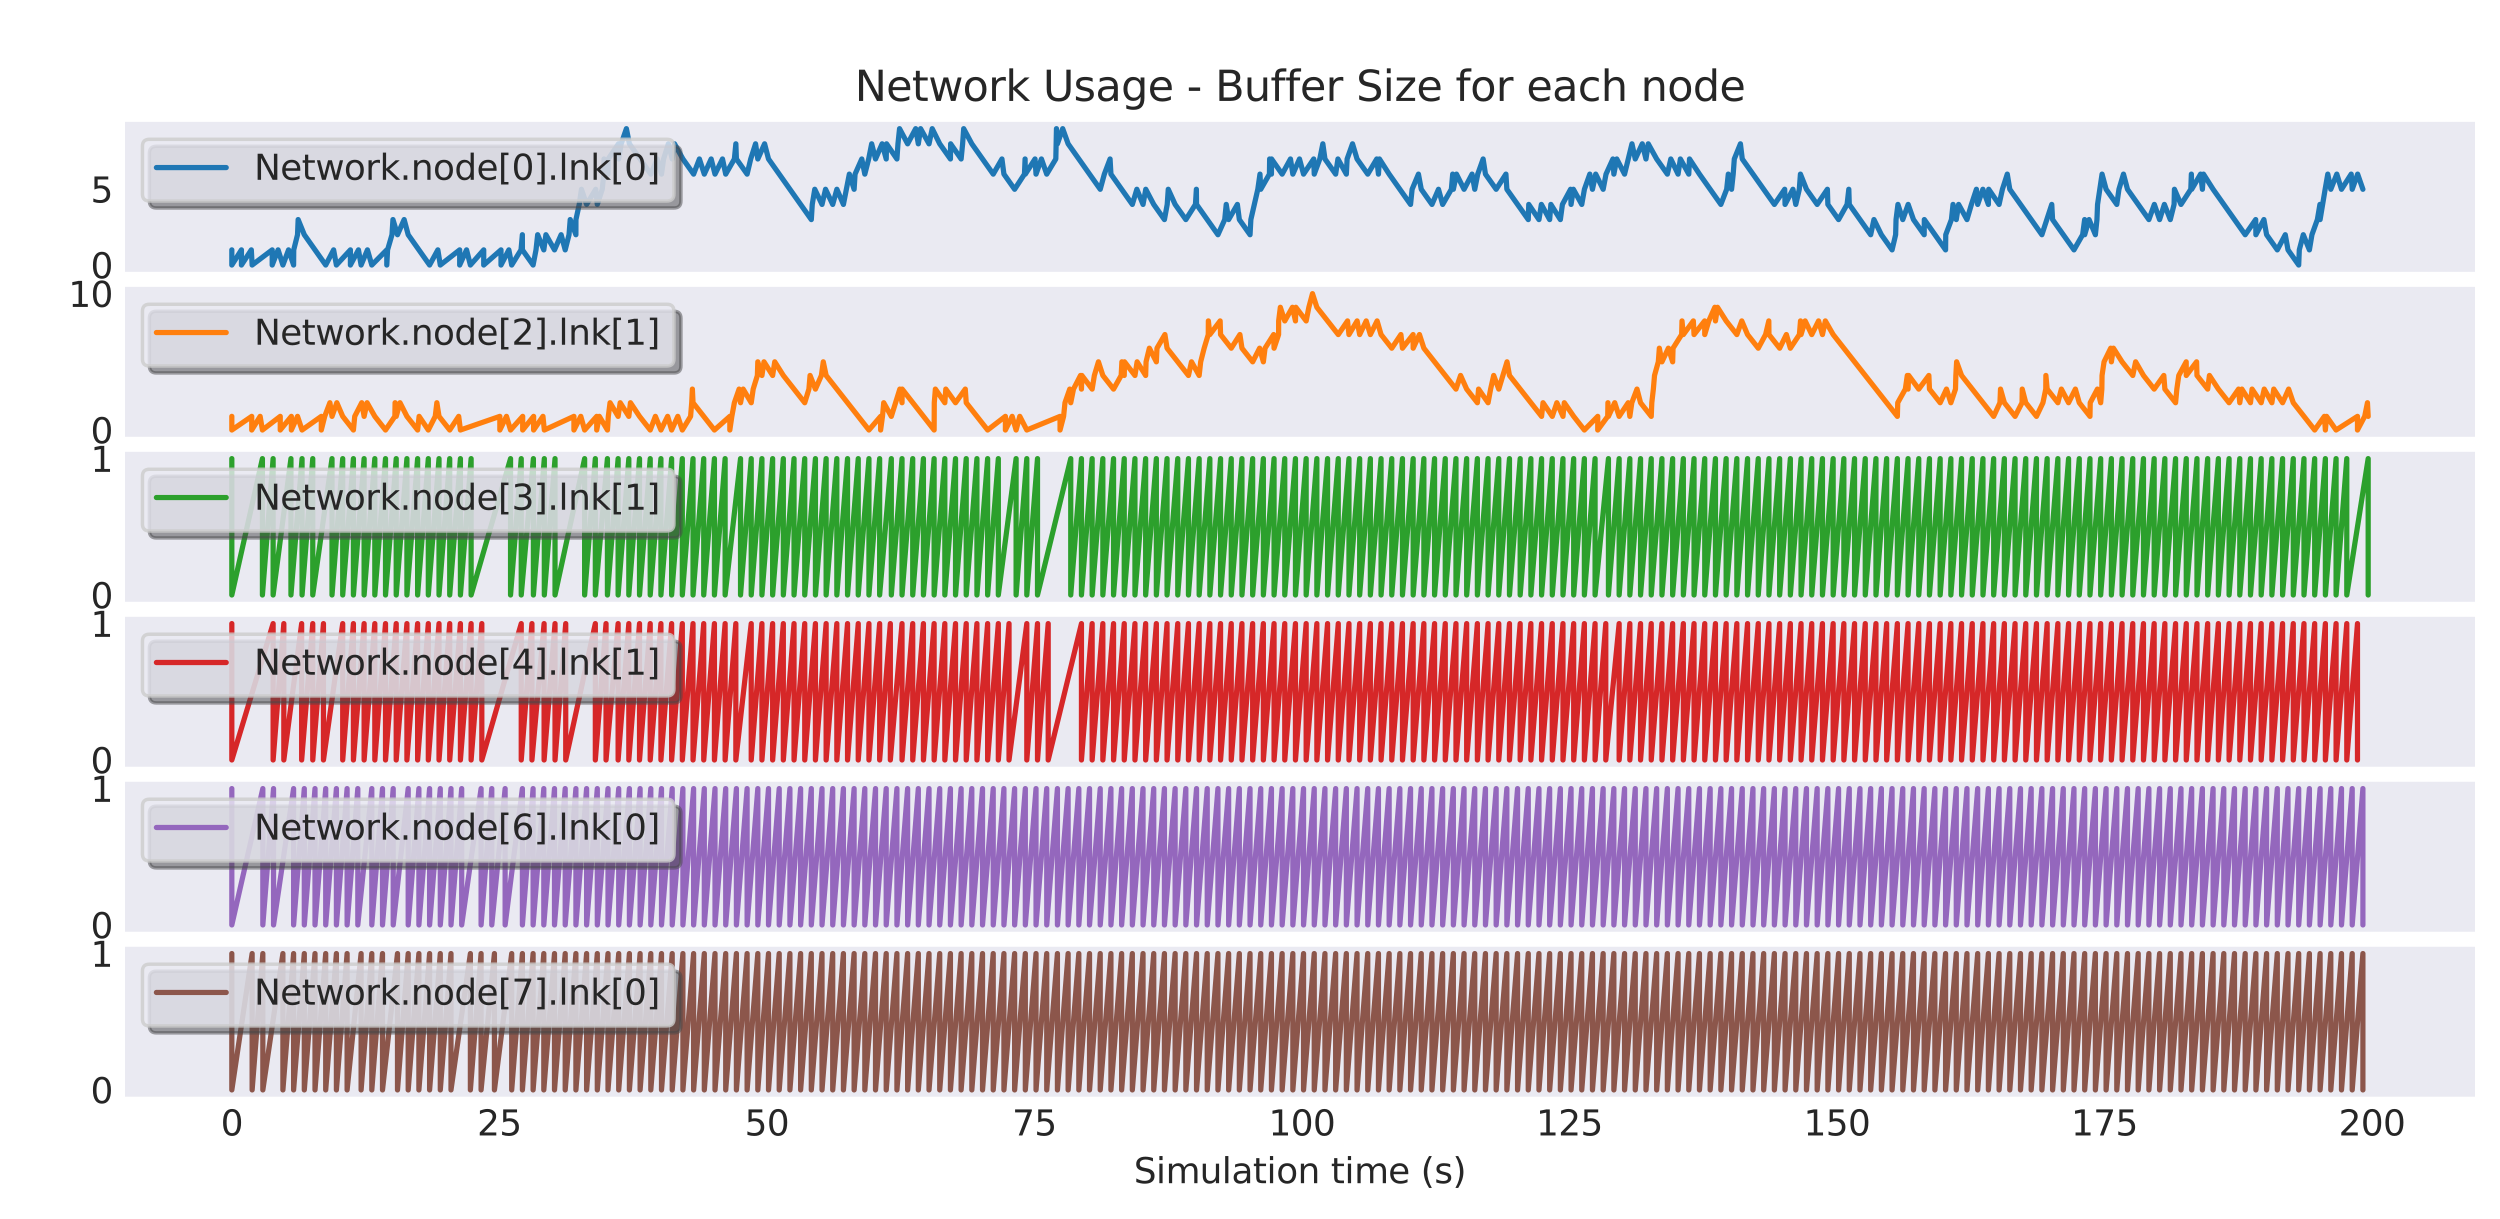 <?xml version="1.0" encoding="utf-8" standalone="no"?>
<!DOCTYPE svg PUBLIC "-//W3C//DTD SVG 1.1//EN"
  "http://www.w3.org/Graphics/SVG/1.1/DTD/svg11.dtd">
<svg xmlns:xlink="http://www.w3.org/1999/xlink" width="716.4pt" height="349.2pt" viewBox="0 0 716.4 349.2" xmlns="http://www.w3.org/2000/svg" version="1.1">
 <defs>
  <style type="text/css">*{stroke-linejoin: round; stroke-linecap: butt}</style>
 </defs>
 <g id="figure_1">
  <g id="patch_1">
   <path d="M 0 349.2 
L 716.4 349.2 
L 716.4 0 
L 0 0 
z
" style="fill: #ffffff"/>
  </g>
  <g id="axes_1">
   <g id="patch_2">
    <path d="M 35.82 77.898 
L 709.236 77.898 
L 709.236 34.92 
L 35.82 34.92 
z
" style="fill: #eaeaf2"/>
   </g>
   <g id="matplotlib.axis_1">
    <g id="xtick_1">
     <g id="line2d_1"/>
    </g>
    <g id="xtick_2">
     <g id="line2d_2"/>
    </g>
    <g id="xtick_3">
     <g id="line2d_3"/>
    </g>
    <g id="xtick_4">
     <g id="line2d_4"/>
    </g>
    <g id="xtick_5">
     <g id="line2d_5"/>
    </g>
    <g id="xtick_6">
     <g id="line2d_6"/>
    </g>
    <g id="xtick_7">
     <g id="line2d_7"/>
    </g>
    <g id="xtick_8">
     <g id="line2d_8"/>
    </g>
    <g id="xtick_9">
     <g id="line2d_9"/>
    </g>
   </g>
   <g id="matplotlib.axis_2">
    <g id="ytick_1">
     <g id="line2d_10"/>
     <g id="text_1">
      <!-- 0 -->
      <g style="fill: #262626" transform="translate(25.957 79.744) scale(0.1 -0.1)">
       <defs>
        <path id="DejaVuSans-30" d="M 2034 4250 
Q 1547 4250 1301 3770 
Q 1056 3291 1056 2328 
Q 1056 1369 1301 889 
Q 1547 409 2034 409 
Q 2525 409 2770 889 
Q 3016 1369 3016 2328 
Q 3016 3291 2770 3770 
Q 2525 4250 2034 4250 
z
M 2034 4750 
Q 2819 4750 3233 4129 
Q 3647 3509 3647 2328 
Q 3647 1150 3233 529 
Q 2819 -91 2034 -91 
Q 1250 -91 836 529 
Q 422 1150 422 2328 
Q 422 3509 836 4129 
Q 1250 4750 2034 4750 
z
" transform="scale(0.016)"/>
       </defs>
       <use xlink:href="#DejaVuSans-30"/>
      </g>
     </g>
    </g>
    <g id="ytick_2">
     <g id="line2d_11"/>
     <g id="text_2">
      <!-- 5 -->
      <g style="fill: #262626" transform="translate(25.957 58.038) scale(0.1 -0.1)">
       <defs>
        <path id="DejaVuSans-35" d="M 691 4666 
L 3169 4666 
L 3169 4134 
L 1269 4134 
L 1269 2991 
Q 1406 3038 1543 3061 
Q 1681 3084 1819 3084 
Q 2600 3084 3056 2656 
Q 3513 2228 3513 1497 
Q 3513 744 3044 326 
Q 2575 -91 1722 -91 
Q 1428 -91 1123 -41 
Q 819 9 494 109 
L 494 744 
Q 775 591 1075 516 
Q 1375 441 1709 441 
Q 2250 441 2565 725 
Q 2881 1009 2881 1497 
Q 2881 1984 2565 2268 
Q 2250 2553 1709 2553 
Q 1456 2553 1204 2497 
Q 953 2441 691 2322 
L 691 4666 
z
" transform="scale(0.016)"/>
       </defs>
       <use xlink:href="#DejaVuSans-35"/>
      </g>
     </g>
    </g>
   </g>
   <g id="line2d_12">
    <path d="M 66.43 71.604 
L 66.43 75.945 
L 66.432 75.945 
L 69.185 71.604 
L 69.185 75.945 
L 72.016 71.604 
L 72.251 75.945 
L 78 71.604 
L 78 75.945 
L 79.69 71.604 
L 81.067 75.945 
L 82.686 71.604 
L 84.133 75.945 
L 84.173 71.604 
L 85.256 67.262 
L 85.435 62.921 
L 87.199 67.262 
L 93.332 75.945 
L 95.6 71.604 
L 96.398 75.945 
L 100.411 71.604 
L 100.411 75.945 
L 102.719 71.604 
L 103.477 75.945 
L 105.293 71.604 
L 106.544 75.945 
L 110.838 71.604 
L 110.838 75.945 
L 111.064 71.604 
L 112.326 67.262 
L 112.605 62.921 
L 113.904 67.262 
L 115.809 62.921 
L 116.971 67.262 
L 123.103 75.945 
L 125.468 71.604 
L 126.17 75.945 
L 131.726 71.604 
L 131.726 75.945 
L 133.694 71.604 
L 134.793 75.945 
L 138.616 71.604 
L 138.616 75.945 
L 143.565 71.604 
L 143.565 75.945 
L 145.819 71.604 
L 146.632 75.945 
L 149.302 71.604 
L 149.688 67.262 
L 149.698 71.604 
L 152.764 75.945 
L 153.599 71.604 
L 154.073 67.262 
L 155.831 71.604 
L 156.437 67.262 
L 158.897 71.604 
L 160.795 67.262 
L 161.964 71.604 
L 163.058 67.262 
L 163.401 62.921 
L 165.03 67.262 
L 165.043 62.921 
L 165.985 58.58 
L 166.618 54.239 
L 168.096 58.58 
L 170.712 54.239 
L 171.163 58.58 
L 172.58 54.239 
L 173.025 49.897 
L 173.083 45.556 
L 174.229 49.897 
L 174.285 45.556 
L 177.233 41.215 
L 177.295 45.556 
L 178.004 41.215 
L 179.502 36.874 
L 180.362 41.215 
L 186.494 49.897 
L 188.326 45.556 
L 189.561 49.897 
L 190.159 45.556 
L 191.525 41.215 
L 192.627 45.556 
L 193.287 41.215 
L 195.694 45.556 
L 198.76 49.897 
L 200.421 45.556 
L 201.826 49.897 
L 203.79 45.556 
L 204.893 49.897 
L 207.037 45.556 
L 207.959 49.897 
L 210.443 45.556 
L 210.866 41.215 
L 211.025 45.556 
L 214.092 49.897 
L 215.125 45.556 
L 216.511 41.215 
L 217.158 45.556 
L 219.101 41.215 
L 220.224 45.556 
L 232.49 62.921 
L 232.76 58.58 
L 233.478 54.239 
L 235.556 58.58 
L 236.569 54.239 
L 238.623 58.58 
L 239.816 54.239 
L 241.689 58.58 
L 243.385 49.897 
L 244.755 54.239 
L 245.026 49.897 
L 246.951 45.556 
L 247.822 49.897 
L 248.925 45.556 
L 249.785 41.215 
L 250.888 45.556 
L 252.78 41.215 
L 253.954 45.556 
L 254.045 41.215 
L 257.021 45.556 
L 257.32 41.215 
L 257.776 36.874 
L 260.087 41.215 
L 262.396 36.874 
L 263.154 41.215 
L 263.807 36.874 
L 266.22 41.215 
L 267.137 36.874 
L 269.286 41.215 
L 272.353 45.556 
L 272.413 41.215 
L 275.419 45.556 
L 275.846 41.215 
L 276.156 36.874 
L 278.485 41.215 
L 284.618 49.897 
L 287.114 45.556 
L 287.684 49.897 
L 290.751 54.239 
L 293.57 49.897 
L 293.746 45.556 
L 293.817 49.897 
L 296.593 45.556 
L 296.884 49.897 
L 298.432 45.556 
L 299.95 49.897 
L 302.554 45.556 
L 302.739 36.874 
L 303.016 41.215 
L 304.526 36.874 
L 306.083 41.215 
L 315.282 54.239 
L 316.459 49.897 
L 318.099 45.556 
L 318.348 49.897 
L 324.481 58.58 
L 325.777 54.239 
L 327.547 58.58 
L 328.331 54.239 
L 330.614 58.58 
L 333.68 62.921 
L 334.474 58.58 
L 334.776 54.239 
L 336.746 58.58 
L 339.813 62.921 
L 342.566 58.58 
L 342.832 54.239 
L 342.879 58.58 
L 349.012 67.262 
L 350.955 62.921 
L 351.389 58.58 
L 352.078 62.921 
L 354.583 58.58 
L 355.144 62.921 
L 358.211 67.262 
L 358.446 62.921 
L 360.437 54.239 
L 361.058 49.897 
L 361.277 54.239 
L 363.766 49.897 
L 363.828 45.556 
L 364.344 49.897 
L 364.381 45.556 
L 367.41 49.897 
L 369.795 45.556 
L 370.476 49.897 
L 372.38 45.556 
L 373.543 49.897 
L 376.455 45.556 
L 376.609 49.897 
L 378.196 45.556 
L 379.073 41.215 
L 379.675 45.556 
L 382.742 49.897 
L 383.4 45.556 
L 385.808 49.897 
L 386.032 45.556 
L 387.578 41.215 
L 388.874 45.556 
L 391.941 49.897 
L 394.52 45.556 
L 395.007 49.897 
L 395.294 45.556 
L 398.074 49.897 
L 404.206 58.58 
L 404.653 54.239 
L 406.47 49.897 
L 407.273 54.239 
L 410.339 58.58 
L 412.215 54.239 
L 413.405 58.58 
L 415.902 54.239 
L 416.28 49.897 
L 416.472 54.239 
L 417.363 49.897 
L 419.538 54.239 
L 421.83 49.897 
L 422.604 54.239 
L 423.457 49.897 
L 425.006 45.556 
L 425.671 49.897 
L 428.737 54.239 
L 431.536 49.897 
L 431.804 54.239 
L 437.936 62.921 
L 438.082 58.58 
L 441.003 62.921 
L 441.698 58.58 
L 444.069 62.921 
L 444.421 58.58 
L 447.135 62.921 
L 447.726 58.58 
L 450.062 54.239 
L 450.202 58.58 
L 450.866 54.239 
L 453.268 58.58 
L 454.033 54.239 
L 455.573 49.897 
L 456.334 54.239 
L 457.264 49.897 
L 459.401 54.239 
L 460.221 49.897 
L 462.196 45.556 
L 462.467 49.897 
L 463.297 45.556 
L 465.534 49.897 
L 467.657 41.215 
L 468.6 45.556 
L 470.608 41.215 
L 471.666 45.556 
L 472.325 41.215 
L 474.733 45.556 
L 477.799 49.897 
L 478.787 45.556 
L 480.865 49.897 
L 481.528 45.556 
L 483.932 49.897 
L 484.146 45.556 
L 486.998 49.897 
L 493.131 58.58 
L 494.794 54.239 
L 495.261 49.897 
L 496.197 54.239 
L 496.666 49.897 
L 496.98 45.556 
L 498.736 41.215 
L 499.264 45.556 
L 508.463 58.58 
L 511.424 54.239 
L 511.529 58.58 
L 513.785 54.239 
L 514.595 58.58 
L 515.607 54.239 
L 515.93 49.897 
L 517.662 54.239 
L 520.728 58.58 
L 523.655 54.239 
L 523.794 58.58 
L 526.861 62.921 
L 529.297 58.58 
L 529.793 54.239 
L 529.927 58.58 
L 536.06 67.262 
L 537 62.921 
L 539.126 67.262 
L 542.193 71.604 
L 543.212 67.262 
L 543.329 62.921 
L 543.873 58.58 
L 545.259 62.921 
L 546.804 58.58 
L 548.325 62.921 
L 551.392 67.262 
L 551.434 62.921 
L 557.524 71.604 
L 557.573 67.262 
L 559.198 62.921 
L 559.66 58.58 
L 560.591 62.921 
L 561.264 58.58 
L 563.657 62.921 
L 564.929 58.58 
L 566.362 54.239 
L 566.724 58.58 
L 568.215 54.239 
L 569.79 58.58 
L 569.886 54.239 
L 572.856 58.58 
L 573.812 54.239 
L 575.207 49.897 
L 575.923 54.239 
L 585.122 67.262 
L 587.951 58.58 
L 588.188 62.921 
L 594.321 71.604 
L 596.796 67.262 
L 597.374 62.921 
L 597.387 67.262 
L 598.645 62.921 
L 600.454 67.262 
L 600.902 62.921 
L 601.074 58.58 
L 602.365 49.897 
L 603.52 54.239 
L 606.586 58.58 
L 607.205 54.239 
L 608.504 49.897 
L 609.653 54.239 
L 615.785 62.921 
L 617.349 58.58 
L 618.852 62.921 
L 620.222 58.58 
L 621.918 62.921 
L 623.006 58.58 
L 623.106 54.239 
L 624.984 58.58 
L 627.8 54.239 
L 627.958 49.897 
L 628.051 54.239 
L 630.598 49.897 
L 631.117 54.239 
L 631.431 49.897 
L 634.184 54.239 
L 643.383 67.262 
L 646.392 62.921 
L 646.449 67.262 
L 648.744 62.921 
L 649.515 67.262 
L 652.582 71.604 
L 654.869 67.262 
L 655.648 71.604 
L 658.714 75.945 
L 658.885 71.604 
L 660.031 67.262 
L 661.781 71.604 
L 662.509 67.262 
L 664.066 62.921 
L 664.798 58.58 
L 664.847 62.921 
L 666.292 54.239 
L 667.049 49.897 
L 667.914 54.239 
L 669.634 49.897 
L 670.98 54.239 
L 673.759 49.897 
L 674.046 54.239 
L 675.604 49.897 
L 677.113 54.239 
L 677.113 54.239 
" clip-path="url(#p565b2146f6)" style="fill: none; stroke: #1f77b4; stroke-width: 1.5; stroke-linecap: round"/>
   </g>
   <g id="patch_3">
    <path d="M 35.82 77.898 
L 35.82 34.92 
" style="fill: none"/>
   </g>
   <g id="patch_4">
    <path d="M 709.236 77.898 
L 709.236 34.92 
" style="fill: none"/>
   </g>
   <g id="patch_5">
    <path d="M 35.82 77.898 
L 709.236 77.898 
" style="fill: none"/>
   </g>
   <g id="patch_6">
    <path d="M 35.82 34.92 
L 709.236 34.92 
" style="fill: none"/>
   </g>
   <g id="text_3">
    <!-- Network Usage - Buffer Size for each node -->
    <g style="fill: #262626" transform="translate(244.955 28.92) scale(0.12 -0.12)">
     <defs>
      <path id="DejaVuSans-4e" d="M 628 4666 
L 1478 4666 
L 3547 763 
L 3547 4666 
L 4159 4666 
L 4159 0 
L 3309 0 
L 1241 3903 
L 1241 0 
L 628 0 
L 628 4666 
z
" transform="scale(0.016)"/>
      <path id="DejaVuSans-65" d="M 3597 1894 
L 3597 1613 
L 953 1613 
Q 991 1019 1311 708 
Q 1631 397 2203 397 
Q 2534 397 2845 478 
Q 3156 559 3463 722 
L 3463 178 
Q 3153 47 2828 -22 
Q 2503 -91 2169 -91 
Q 1331 -91 842 396 
Q 353 884 353 1716 
Q 353 2575 817 3079 
Q 1281 3584 2069 3584 
Q 2775 3584 3186 3129 
Q 3597 2675 3597 1894 
z
M 3022 2063 
Q 3016 2534 2758 2815 
Q 2500 3097 2075 3097 
Q 1594 3097 1305 2825 
Q 1016 2553 972 2059 
L 3022 2063 
z
" transform="scale(0.016)"/>
      <path id="DejaVuSans-74" d="M 1172 4494 
L 1172 3500 
L 2356 3500 
L 2356 3053 
L 1172 3053 
L 1172 1153 
Q 1172 725 1289 603 
Q 1406 481 1766 481 
L 2356 481 
L 2356 0 
L 1766 0 
Q 1100 0 847 248 
Q 594 497 594 1153 
L 594 3053 
L 172 3053 
L 172 3500 
L 594 3500 
L 594 4494 
L 1172 4494 
z
" transform="scale(0.016)"/>
      <path id="DejaVuSans-77" d="M 269 3500 
L 844 3500 
L 1563 769 
L 2278 3500 
L 2956 3500 
L 3675 769 
L 4391 3500 
L 4966 3500 
L 4050 0 
L 3372 0 
L 2619 2869 
L 1863 0 
L 1184 0 
L 269 3500 
z
" transform="scale(0.016)"/>
      <path id="DejaVuSans-6f" d="M 1959 3097 
Q 1497 3097 1228 2736 
Q 959 2375 959 1747 
Q 959 1119 1226 758 
Q 1494 397 1959 397 
Q 2419 397 2687 759 
Q 2956 1122 2956 1747 
Q 2956 2369 2687 2733 
Q 2419 3097 1959 3097 
z
M 1959 3584 
Q 2709 3584 3137 3096 
Q 3566 2609 3566 1747 
Q 3566 888 3137 398 
Q 2709 -91 1959 -91 
Q 1206 -91 779 398 
Q 353 888 353 1747 
Q 353 2609 779 3096 
Q 1206 3584 1959 3584 
z
" transform="scale(0.016)"/>
      <path id="DejaVuSans-72" d="M 2631 2963 
Q 2534 3019 2420 3045 
Q 2306 3072 2169 3072 
Q 1681 3072 1420 2755 
Q 1159 2438 1159 1844 
L 1159 0 
L 581 0 
L 581 3500 
L 1159 3500 
L 1159 2956 
Q 1341 3275 1631 3429 
Q 1922 3584 2338 3584 
Q 2397 3584 2469 3576 
Q 2541 3569 2628 3553 
L 2631 2963 
z
" transform="scale(0.016)"/>
      <path id="DejaVuSans-6b" d="M 581 4863 
L 1159 4863 
L 1159 1991 
L 2875 3500 
L 3609 3500 
L 1753 1863 
L 3688 0 
L 2938 0 
L 1159 1709 
L 1159 0 
L 581 0 
L 581 4863 
z
" transform="scale(0.016)"/>
      <path id="DejaVuSans-20" transform="scale(0.016)"/>
      <path id="DejaVuSans-55" d="M 556 4666 
L 1191 4666 
L 1191 1831 
Q 1191 1081 1462 751 
Q 1734 422 2344 422 
Q 2950 422 3222 751 
Q 3494 1081 3494 1831 
L 3494 4666 
L 4128 4666 
L 4128 1753 
Q 4128 841 3676 375 
Q 3225 -91 2344 -91 
Q 1459 -91 1007 375 
Q 556 841 556 1753 
L 556 4666 
z
" transform="scale(0.016)"/>
      <path id="DejaVuSans-73" d="M 2834 3397 
L 2834 2853 
Q 2591 2978 2328 3040 
Q 2066 3103 1784 3103 
Q 1356 3103 1142 2972 
Q 928 2841 928 2578 
Q 928 2378 1081 2264 
Q 1234 2150 1697 2047 
L 1894 2003 
Q 2506 1872 2764 1633 
Q 3022 1394 3022 966 
Q 3022 478 2636 193 
Q 2250 -91 1575 -91 
Q 1294 -91 989 -36 
Q 684 19 347 128 
L 347 722 
Q 666 556 975 473 
Q 1284 391 1588 391 
Q 1994 391 2212 530 
Q 2431 669 2431 922 
Q 2431 1156 2273 1281 
Q 2116 1406 1581 1522 
L 1381 1569 
Q 847 1681 609 1914 
Q 372 2147 372 2553 
Q 372 3047 722 3315 
Q 1072 3584 1716 3584 
Q 2034 3584 2315 3537 
Q 2597 3491 2834 3397 
z
" transform="scale(0.016)"/>
      <path id="DejaVuSans-61" d="M 2194 1759 
Q 1497 1759 1228 1600 
Q 959 1441 959 1056 
Q 959 750 1161 570 
Q 1363 391 1709 391 
Q 2188 391 2477 730 
Q 2766 1069 2766 1631 
L 2766 1759 
L 2194 1759 
z
M 3341 1997 
L 3341 0 
L 2766 0 
L 2766 531 
Q 2569 213 2275 61 
Q 1981 -91 1556 -91 
Q 1019 -91 701 211 
Q 384 513 384 1019 
Q 384 1609 779 1909 
Q 1175 2209 1959 2209 
L 2766 2209 
L 2766 2266 
Q 2766 2663 2505 2880 
Q 2244 3097 1772 3097 
Q 1472 3097 1187 3025 
Q 903 2953 641 2809 
L 641 3341 
Q 956 3463 1253 3523 
Q 1550 3584 1831 3584 
Q 2591 3584 2966 3190 
Q 3341 2797 3341 1997 
z
" transform="scale(0.016)"/>
      <path id="DejaVuSans-67" d="M 2906 1791 
Q 2906 2416 2648 2759 
Q 2391 3103 1925 3103 
Q 1463 3103 1205 2759 
Q 947 2416 947 1791 
Q 947 1169 1205 825 
Q 1463 481 1925 481 
Q 2391 481 2648 825 
Q 2906 1169 2906 1791 
z
M 3481 434 
Q 3481 -459 3084 -895 
Q 2688 -1331 1869 -1331 
Q 1566 -1331 1297 -1286 
Q 1028 -1241 775 -1147 
L 775 -588 
Q 1028 -725 1275 -790 
Q 1522 -856 1778 -856 
Q 2344 -856 2625 -561 
Q 2906 -266 2906 331 
L 2906 616 
Q 2728 306 2450 153 
Q 2172 0 1784 0 
Q 1141 0 747 490 
Q 353 981 353 1791 
Q 353 2603 747 3093 
Q 1141 3584 1784 3584 
Q 2172 3584 2450 3431 
Q 2728 3278 2906 2969 
L 2906 3500 
L 3481 3500 
L 3481 434 
z
" transform="scale(0.016)"/>
      <path id="DejaVuSans-2d" d="M 313 2009 
L 1997 2009 
L 1997 1497 
L 313 1497 
L 313 2009 
z
" transform="scale(0.016)"/>
      <path id="DejaVuSans-42" d="M 1259 2228 
L 1259 519 
L 2272 519 
Q 2781 519 3026 730 
Q 3272 941 3272 1375 
Q 3272 1813 3026 2020 
Q 2781 2228 2272 2228 
L 1259 2228 
z
M 1259 4147 
L 1259 2741 
L 2194 2741 
Q 2656 2741 2882 2914 
Q 3109 3088 3109 3444 
Q 3109 3797 2882 3972 
Q 2656 4147 2194 4147 
L 1259 4147 
z
M 628 4666 
L 2241 4666 
Q 2963 4666 3353 4366 
Q 3744 4066 3744 3513 
Q 3744 3084 3544 2831 
Q 3344 2578 2956 2516 
Q 3422 2416 3680 2098 
Q 3938 1781 3938 1306 
Q 3938 681 3513 340 
Q 3088 0 2303 0 
L 628 0 
L 628 4666 
z
" transform="scale(0.016)"/>
      <path id="DejaVuSans-75" d="M 544 1381 
L 544 3500 
L 1119 3500 
L 1119 1403 
Q 1119 906 1312 657 
Q 1506 409 1894 409 
Q 2359 409 2629 706 
Q 2900 1003 2900 1516 
L 2900 3500 
L 3475 3500 
L 3475 0 
L 2900 0 
L 2900 538 
Q 2691 219 2414 64 
Q 2138 -91 1772 -91 
Q 1169 -91 856 284 
Q 544 659 544 1381 
z
M 1991 3584 
L 1991 3584 
z
" transform="scale(0.016)"/>
      <path id="DejaVuSans-66" d="M 2375 4863 
L 2375 4384 
L 1825 4384 
Q 1516 4384 1395 4259 
Q 1275 4134 1275 3809 
L 1275 3500 
L 2222 3500 
L 2222 3053 
L 1275 3053 
L 1275 0 
L 697 0 
L 697 3053 
L 147 3053 
L 147 3500 
L 697 3500 
L 697 3744 
Q 697 4328 969 4595 
Q 1241 4863 1831 4863 
L 2375 4863 
z
" transform="scale(0.016)"/>
      <path id="DejaVuSans-53" d="M 3425 4513 
L 3425 3897 
Q 3066 4069 2747 4153 
Q 2428 4238 2131 4238 
Q 1616 4238 1336 4038 
Q 1056 3838 1056 3469 
Q 1056 3159 1242 3001 
Q 1428 2844 1947 2747 
L 2328 2669 
Q 3034 2534 3370 2195 
Q 3706 1856 3706 1288 
Q 3706 609 3251 259 
Q 2797 -91 1919 -91 
Q 1588 -91 1214 -16 
Q 841 59 441 206 
L 441 856 
Q 825 641 1194 531 
Q 1563 422 1919 422 
Q 2459 422 2753 634 
Q 3047 847 3047 1241 
Q 3047 1584 2836 1778 
Q 2625 1972 2144 2069 
L 1759 2144 
Q 1053 2284 737 2584 
Q 422 2884 422 3419 
Q 422 4038 858 4394 
Q 1294 4750 2059 4750 
Q 2388 4750 2728 4690 
Q 3069 4631 3425 4513 
z
" transform="scale(0.016)"/>
      <path id="DejaVuSans-69" d="M 603 3500 
L 1178 3500 
L 1178 0 
L 603 0 
L 603 3500 
z
M 603 4863 
L 1178 4863 
L 1178 4134 
L 603 4134 
L 603 4863 
z
" transform="scale(0.016)"/>
      <path id="DejaVuSans-7a" d="M 353 3500 
L 3084 3500 
L 3084 2975 
L 922 459 
L 3084 459 
L 3084 0 
L 275 0 
L 275 525 
L 2438 3041 
L 353 3041 
L 353 3500 
z
" transform="scale(0.016)"/>
      <path id="DejaVuSans-63" d="M 3122 3366 
L 3122 2828 
Q 2878 2963 2633 3030 
Q 2388 3097 2138 3097 
Q 1578 3097 1268 2742 
Q 959 2388 959 1747 
Q 959 1106 1268 751 
Q 1578 397 2138 397 
Q 2388 397 2633 464 
Q 2878 531 3122 666 
L 3122 134 
Q 2881 22 2623 -34 
Q 2366 -91 2075 -91 
Q 1284 -91 818 406 
Q 353 903 353 1747 
Q 353 2603 823 3093 
Q 1294 3584 2113 3584 
Q 2378 3584 2631 3529 
Q 2884 3475 3122 3366 
z
" transform="scale(0.016)"/>
      <path id="DejaVuSans-68" d="M 3513 2113 
L 3513 0 
L 2938 0 
L 2938 2094 
Q 2938 2591 2744 2837 
Q 2550 3084 2163 3084 
Q 1697 3084 1428 2787 
Q 1159 2491 1159 1978 
L 1159 0 
L 581 0 
L 581 4863 
L 1159 4863 
L 1159 2956 
Q 1366 3272 1645 3428 
Q 1925 3584 2291 3584 
Q 2894 3584 3203 3211 
Q 3513 2838 3513 2113 
z
" transform="scale(0.016)"/>
      <path id="DejaVuSans-6e" d="M 3513 2113 
L 3513 0 
L 2938 0 
L 2938 2094 
Q 2938 2591 2744 2837 
Q 2550 3084 2163 3084 
Q 1697 3084 1428 2787 
Q 1159 2491 1159 1978 
L 1159 0 
L 581 0 
L 581 3500 
L 1159 3500 
L 1159 2956 
Q 1366 3272 1645 3428 
Q 1925 3584 2291 3584 
Q 2894 3584 3203 3211 
Q 3513 2838 3513 2113 
z
" transform="scale(0.016)"/>
      <path id="DejaVuSans-64" d="M 2906 2969 
L 2906 4863 
L 3481 4863 
L 3481 0 
L 2906 0 
L 2906 525 
Q 2725 213 2448 61 
Q 2172 -91 1784 -91 
Q 1150 -91 751 415 
Q 353 922 353 1747 
Q 353 2572 751 3078 
Q 1150 3584 1784 3584 
Q 2172 3584 2448 3432 
Q 2725 3281 2906 2969 
z
M 947 1747 
Q 947 1113 1208 752 
Q 1469 391 1925 391 
Q 2381 391 2643 752 
Q 2906 1113 2906 1747 
Q 2906 2381 2643 2742 
Q 2381 3103 1925 3103 
Q 1469 3103 1208 2742 
Q 947 2381 947 1747 
z
" transform="scale(0.016)"/>
     </defs>
     <use xlink:href="#DejaVuSans-4e"/>
     <use xlink:href="#DejaVuSans-65" x="74.805"/>
     <use xlink:href="#DejaVuSans-74" x="136.328"/>
     <use xlink:href="#DejaVuSans-77" x="175.537"/>
     <use xlink:href="#DejaVuSans-6f" x="257.324"/>
     <use xlink:href="#DejaVuSans-72" x="318.506"/>
     <use xlink:href="#DejaVuSans-6b" x="359.619"/>
     <use xlink:href="#DejaVuSans-20" x="417.529"/>
     <use xlink:href="#DejaVuSans-55" x="449.316"/>
     <use xlink:href="#DejaVuSans-73" x="522.51"/>
     <use xlink:href="#DejaVuSans-61" x="574.609"/>
     <use xlink:href="#DejaVuSans-67" x="635.889"/>
     <use xlink:href="#DejaVuSans-65" x="699.365"/>
     <use xlink:href="#DejaVuSans-20" x="760.889"/>
     <use xlink:href="#DejaVuSans-2d" x="792.676"/>
     <use xlink:href="#DejaVuSans-20" x="828.76"/>
     <use xlink:href="#DejaVuSans-42" x="860.547"/>
     <use xlink:href="#DejaVuSans-75" x="929.15"/>
     <use xlink:href="#DejaVuSans-66" x="992.529"/>
     <use xlink:href="#DejaVuSans-66" x="1027.734"/>
     <use xlink:href="#DejaVuSans-65" x="1062.939"/>
     <use xlink:href="#DejaVuSans-72" x="1124.463"/>
     <use xlink:href="#DejaVuSans-20" x="1165.576"/>
     <use xlink:href="#DejaVuSans-53" x="1197.363"/>
     <use xlink:href="#DejaVuSans-69" x="1260.84"/>
     <use xlink:href="#DejaVuSans-7a" x="1288.623"/>
     <use xlink:href="#DejaVuSans-65" x="1341.113"/>
     <use xlink:href="#DejaVuSans-20" x="1402.637"/>
     <use xlink:href="#DejaVuSans-66" x="1434.424"/>
     <use xlink:href="#DejaVuSans-6f" x="1469.629"/>
     <use xlink:href="#DejaVuSans-72" x="1530.811"/>
     <use xlink:href="#DejaVuSans-20" x="1571.924"/>
     <use xlink:href="#DejaVuSans-65" x="1603.711"/>
     <use xlink:href="#DejaVuSans-61" x="1665.234"/>
     <use xlink:href="#DejaVuSans-63" x="1726.514"/>
     <use xlink:href="#DejaVuSans-68" x="1781.494"/>
     <use xlink:href="#DejaVuSans-20" x="1844.873"/>
     <use xlink:href="#DejaVuSans-6e" x="1876.66"/>
     <use xlink:href="#DejaVuSans-6f" x="1940.039"/>
     <use xlink:href="#DejaVuSans-64" x="2001.221"/>
     <use xlink:href="#DejaVuSans-65" x="2064.697"/>
    </g>
   </g>
   <g id="legend_1">
    <g id="patch_7">
     <path d="M 44.82 59.598 
L 193.125 59.598 
Q 195.125 59.598 195.125 57.598 
L 195.125 43.92 
Q 195.125 41.92 193.125 41.92 
L 44.82 41.92 
Q 42.82 41.92 42.82 43.92 
L 42.82 57.598 
Q 42.82 59.598 44.82 59.598 
z
" style="fill: #464649; opacity: 0.5; stroke: #464649; stroke-linejoin: miter"/>
    </g>
    <g id="patch_8">
     <path d="M 42.82 57.598 
L 191.125 57.598 
Q 193.125 57.598 193.125 55.598 
L 193.125 41.92 
Q 193.125 39.92 191.125 39.92 
L 42.82 39.92 
Q 40.82 39.92 40.82 41.92 
L 40.82 55.598 
Q 40.82 57.598 42.82 57.598 
z
" style="fill: #eaeaf2; opacity: 0.8; stroke: #cccccc; stroke-linejoin: miter"/>
    </g>
    <g id="line2d_13">
     <path d="M 44.82 48.018 
L 54.82 48.018 
L 64.82 48.018 
" style="fill: none; stroke: #1f77b4; stroke-width: 1.5; stroke-linecap: round"/>
    </g>
    <g id="text_4">
     <!-- Network.node[0].lnk[0] -->
     <g style="fill: #262626" transform="translate(72.82 51.518) scale(0.1 -0.1)">
      <defs>
       <path id="DejaVuSans-2e" d="M 684 794 
L 1344 794 
L 1344 0 
L 684 0 
L 684 794 
z
" transform="scale(0.016)"/>
       <path id="DejaVuSans-5b" d="M 550 4863 
L 1875 4863 
L 1875 4416 
L 1125 4416 
L 1125 -397 
L 1875 -397 
L 1875 -844 
L 550 -844 
L 550 4863 
z
" transform="scale(0.016)"/>
       <path id="DejaVuSans-5d" d="M 1947 4863 
L 1947 -844 
L 622 -844 
L 622 -397 
L 1369 -397 
L 1369 4416 
L 622 4416 
L 622 4863 
L 1947 4863 
z
" transform="scale(0.016)"/>
       <path id="DejaVuSans-6c" d="M 603 4863 
L 1178 4863 
L 1178 0 
L 603 0 
L 603 4863 
z
" transform="scale(0.016)"/>
      </defs>
      <use xlink:href="#DejaVuSans-4e"/>
      <use xlink:href="#DejaVuSans-65" x="74.805"/>
      <use xlink:href="#DejaVuSans-74" x="136.328"/>
      <use xlink:href="#DejaVuSans-77" x="175.537"/>
      <use xlink:href="#DejaVuSans-6f" x="257.324"/>
      <use xlink:href="#DejaVuSans-72" x="318.506"/>
      <use xlink:href="#DejaVuSans-6b" x="359.619"/>
      <use xlink:href="#DejaVuSans-2e" x="417.529"/>
      <use xlink:href="#DejaVuSans-6e" x="449.316"/>
      <use xlink:href="#DejaVuSans-6f" x="512.695"/>
      <use xlink:href="#DejaVuSans-64" x="573.877"/>
      <use xlink:href="#DejaVuSans-65" x="637.354"/>
      <use xlink:href="#DejaVuSans-5b" x="698.877"/>
      <use xlink:href="#DejaVuSans-30" x="737.891"/>
      <use xlink:href="#DejaVuSans-5d" x="801.514"/>
      <use xlink:href="#DejaVuSans-2e" x="840.527"/>
      <use xlink:href="#DejaVuSans-6c" x="872.314"/>
      <use xlink:href="#DejaVuSans-6e" x="900.098"/>
      <use xlink:href="#DejaVuSans-6b" x="963.477"/>
      <use xlink:href="#DejaVuSans-5b" x="1021.387"/>
      <use xlink:href="#DejaVuSans-30" x="1060.4"/>
      <use xlink:href="#DejaVuSans-5d" x="1124.023"/>
     </g>
    </g>
   </g>
  </g>
  <g id="axes_2">
   <g id="patch_9">
    <path d="M 35.82 125.175 
L 709.236 125.175 
L 709.236 82.196 
L 35.82 82.196 
z
" style="fill: #eaeaf2"/>
   </g>
   <g id="matplotlib.axis_3">
    <g id="xtick_10">
     <g id="line2d_14"/>
    </g>
    <g id="xtick_11">
     <g id="line2d_15"/>
    </g>
    <g id="xtick_12">
     <g id="line2d_16"/>
    </g>
    <g id="xtick_13">
     <g id="line2d_17"/>
    </g>
    <g id="xtick_14">
     <g id="line2d_18"/>
    </g>
    <g id="xtick_15">
     <g id="line2d_19"/>
    </g>
    <g id="xtick_16">
     <g id="line2d_20"/>
    </g>
    <g id="xtick_17">
     <g id="line2d_21"/>
    </g>
    <g id="xtick_18">
     <g id="line2d_22"/>
    </g>
   </g>
   <g id="matplotlib.axis_4">
    <g id="ytick_3">
     <g id="line2d_23"/>
     <g id="text_5">
      <!-- 0 -->
      <g style="fill: #262626" transform="translate(25.957 127.02) scale(0.1 -0.1)">
       <use xlink:href="#DejaVuSans-30"/>
      </g>
     </g>
    </g>
    <g id="ytick_4">
     <g id="line2d_24"/>
     <g id="text_6">
      <!-- 10 -->
      <g style="fill: #262626" transform="translate(19.595 87.949) scale(0.1 -0.1)">
       <defs>
        <path id="DejaVuSans-31" d="M 794 531 
L 1825 531 
L 1825 4091 
L 703 3866 
L 703 4441 
L 1819 4666 
L 2450 4666 
L 2450 531 
L 3481 531 
L 3481 0 
L 794 0 
L 794 531 
z
" transform="scale(0.016)"/>
       </defs>
       <use xlink:href="#DejaVuSans-31"/>
       <use xlink:href="#DejaVuSans-30" x="63.623"/>
      </g>
     </g>
    </g>
   </g>
   <g id="line2d_25">
    <path d="M 66.43 119.314 
L 66.43 123.221 
L 66.432 123.221 
L 72.132 119.314 
L 72.132 123.221 
L 74.546 119.314 
L 75.198 123.221 
L 80.307 119.314 
L 80.307 123.221 
L 83.491 119.314 
L 83.491 123.221 
L 85.256 119.314 
L 86.557 123.221 
L 92.074 119.314 
L 92.074 123.221 
L 93.05 119.314 
L 94.533 115.407 
L 95.14 119.314 
L 96.524 115.407 
L 98.206 119.314 
L 101.273 123.221 
L 101.652 119.314 
L 103.657 115.407 
L 104.339 119.314 
L 105.187 115.407 
L 107.406 119.314 
L 110.472 123.221 
L 113.154 119.314 
L 113.216 115.407 
L 113.538 119.314 
L 114.625 115.407 
L 116.605 119.314 
L 119.671 123.221 
L 120.106 119.314 
L 122.737 123.221 
L 124.723 119.314 
L 125.187 115.407 
L 125.804 119.314 
L 128.87 123.221 
L 131.443 119.314 
L 131.936 123.221 
L 143.234 119.314 
L 143.234 123.221 
L 145.132 119.314 
L 146.3 123.221 
L 149.782 119.314 
L 149.782 123.221 
L 152.914 119.314 
L 152.914 123.221 
L 155.589 119.314 
L 155.981 123.221 
L 164.464 119.314 
L 164.464 123.221 
L 166.432 119.314 
L 167.531 123.221 
L 170.996 119.314 
L 170.996 123.221 
L 171.744 119.314 
L 174.062 123.221 
L 174.321 119.314 
L 174.818 115.407 
L 177.128 119.314 
L 177.722 115.407 
L 180.195 119.314 
L 180.664 115.407 
L 183.261 119.314 
L 186.327 123.221 
L 187.805 119.314 
L 189.394 123.221 
L 191.317 119.314 
L 192.46 123.221 
L 194.228 119.314 
L 195.526 123.221 
L 197.896 119.314 
L 198.217 115.407 
L 198.407 111.5 
L 198.593 115.407 
L 204.726 123.221 
L 209.14 119.314 
L 209.14 123.221 
L 209.715 119.314 
L 210.439 115.407 
L 211.799 111.5 
L 212.206 115.407 
L 212.961 111.5 
L 215.273 115.407 
L 215.831 111.5 
L 217.036 107.593 
L 217.156 103.686 
L 218.339 107.593 
L 218.927 103.686 
L 221.405 107.593 
L 222.011 103.686 
L 224.472 107.593 
L 230.604 115.407 
L 231.802 111.5 
L 232.132 107.593 
L 233.671 111.5 
L 235.376 107.593 
L 235.915 103.686 
L 236.737 107.593 
L 249.003 123.221 
L 252.351 119.314 
L 252.351 123.221 
L 252.882 119.314 
L 253.241 115.407 
L 255.417 119.314 
L 257.855 111.5 
L 258.484 115.407 
L 258.526 111.5 
L 267.683 123.221 
L 267.727 115.407 
L 268.041 111.5 
L 270.749 115.407 
L 271.031 111.5 
L 273.816 115.407 
L 276.611 111.5 
L 276.882 115.407 
L 283.015 123.221 
L 288.107 119.314 
L 288.107 123.221 
L 290.046 119.314 
L 291.173 123.221 
L 292.231 119.314 
L 294.24 123.221 
L 303.766 119.314 
L 303.766 123.221 
L 304.786 119.314 
L 305.178 115.407 
L 306.544 111.5 
L 306.833 115.407 
L 307.621 111.5 
L 309.631 107.593 
L 309.899 111.5 
L 310.019 107.593 
L 312.965 111.5 
L 313.597 107.593 
L 314.77 103.686 
L 316.032 107.593 
L 319.098 111.5 
L 321.284 107.593 
L 321.487 103.686 
L 322.164 107.593 
L 322.237 103.686 
L 325.231 107.593 
L 325.853 103.686 
L 328.297 107.593 
L 328.416 103.686 
L 329.362 99.778 
L 331.364 103.686 
L 331.543 99.778 
L 333.815 95.871 
L 334.43 99.778 
L 340.563 107.593 
L 341.436 103.686 
L 343.629 107.593 
L 344.067 103.686 
L 345.064 99.778 
L 346.241 95.871 
L 346.269 91.964 
L 346.695 95.871 
L 349.645 91.964 
L 349.762 95.871 
L 352.828 99.778 
L 355.31 95.871 
L 355.894 99.778 
L 358.961 103.686 
L 360.956 99.778 
L 362.027 103.686 
L 362.511 99.778 
L 364.979 95.871 
L 365.094 99.778 
L 366.395 95.871 
L 366.409 91.964 
L 366.894 88.057 
L 368.16 91.964 
L 370.368 88.057 
L 371.226 91.964 
L 371.333 88.057 
L 374.293 91.964 
L 375.063 88.057 
L 376.106 84.15 
L 377.359 88.057 
L 383.492 95.871 
L 386.149 91.964 
L 386.558 95.871 
L 388.899 91.964 
L 389.624 95.871 
L 391.503 91.964 
L 392.691 95.871 
L 394.626 91.964 
L 395.757 95.871 
L 398.824 99.778 
L 401.438 95.871 
L 401.89 99.778 
L 404.933 95.871 
L 404.956 99.778 
L 406.761 95.871 
L 408.023 99.778 
L 417.222 111.5 
L 418.545 107.593 
L 420.288 111.5 
L 423.354 115.407 
L 423.7 111.5 
L 426.421 115.407 
L 427.15 111.5 
L 428.031 107.593 
L 429.487 111.5 
L 431.853 103.686 
L 432.554 107.593 
L 441.753 119.314 
L 442.169 115.407 
L 444.819 119.314 
L 446.131 115.407 
L 447.885 119.314 
L 448.264 115.407 
L 450.952 119.314 
L 454.018 123.221 
L 457.848 119.314 
L 457.848 123.221 
L 460.707 119.314 
L 460.767 115.407 
L 460.915 119.314 
L 462.714 115.407 
L 463.981 119.314 
L 466.575 115.407 
L 467.047 119.314 
L 467.616 115.407 
L 469.099 111.5 
L 470.114 115.407 
L 473.18 119.314 
L 473.34 115.407 
L 473.787 111.5 
L 474.119 107.593 
L 475.206 103.686 
L 475.503 99.778 
L 476.246 103.686 
L 478.09 99.778 
L 479.313 103.686 
L 479.431 99.778 
L 481.891 95.871 
L 481.996 91.964 
L 482.379 95.871 
L 485.244 91.964 
L 485.445 95.871 
L 488.481 91.964 
L 488.512 95.871 
L 489.668 91.964 
L 491.4 88.057 
L 491.578 91.964 
L 492.167 88.057 
L 494.645 91.964 
L 497.711 95.871 
L 499.123 91.964 
L 500.777 95.871 
L 503.844 99.778 
L 505.945 95.871 
L 506.87 91.964 
L 506.91 95.871 
L 509.976 99.778 
L 511.902 95.871 
L 513.043 99.778 
L 515.633 95.871 
L 515.955 91.964 
L 516.109 95.871 
L 517.287 91.964 
L 519.175 95.871 
L 521.128 91.964 
L 522.242 95.871 
L 523.07 91.964 
L 525.308 95.871 
L 543.706 119.314 
L 543.815 115.407 
L 545.992 111.5 
L 546.552 107.593 
L 546.773 111.5 
L 546.957 107.593 
L 549.839 111.5 
L 552.734 107.593 
L 552.905 111.5 
L 555.972 115.407 
L 557.784 111.5 
L 559.038 115.407 
L 560.365 111.5 
L 560.469 107.593 
L 560.689 103.686 
L 562.105 107.593 
L 571.304 119.314 
L 573.107 115.407 
L 573.266 111.5 
L 574.37 115.407 
L 577.436 119.314 
L 579.438 115.407 
L 579.489 111.5 
L 580.503 115.407 
L 583.569 119.314 
L 585.428 115.407 
L 586.232 111.5 
L 586.268 107.593 
L 586.635 111.5 
L 589.702 115.407 
L 590.708 111.5 
L 592.768 115.407 
L 594.722 111.5 
L 595.835 115.407 
L 598.901 119.314 
L 598.973 115.407 
L 601.035 111.5 
L 601.967 115.407 
L 602.305 111.5 
L 602.362 107.593 
L 602.937 103.686 
L 604.846 99.778 
L 605.034 103.686 
L 605.623 99.778 
L 608.1 103.686 
L 611.166 107.593 
L 611.989 103.686 
L 614.233 107.593 
L 617.299 111.5 
L 620.061 107.593 
L 620.365 111.5 
L 623.432 115.407 
L 623.798 111.5 
L 624.35 107.593 
L 626.475 103.686 
L 626.498 107.593 
L 629.454 103.686 
L 629.565 107.593 
L 632.631 111.5 
L 633.137 107.593 
L 635.697 111.5 
L 638.764 115.407 
L 641.482 111.5 
L 641.83 115.407 
L 642.435 111.5 
L 644.896 115.407 
L 645.354 111.5 
L 647.963 115.407 
L 648.839 111.5 
L 651.029 115.407 
L 651.572 111.5 
L 654.095 115.407 
L 655.833 111.5 
L 657.162 115.407 
L 663.295 123.221 
L 666.069 119.314 
L 666.361 123.221 
L 666.701 119.314 
L 669.427 123.221 
L 675.56 119.314 
L 675.56 123.221 
L 677.627 119.314 
L 678.418 115.407 
L 678.626 119.314 
L 678.626 119.314 
" clip-path="url(#p1ab5680daa)" style="fill: none; stroke: #ff7f0e; stroke-width: 1.5; stroke-linecap: round"/>
   </g>
   <g id="patch_10">
    <path d="M 35.82 125.175 
L 35.82 82.196 
" style="fill: none"/>
   </g>
   <g id="patch_11">
    <path d="M 709.236 125.175 
L 709.236 82.196 
" style="fill: none"/>
   </g>
   <g id="patch_12">
    <path d="M 35.82 125.175 
L 709.236 125.175 
" style="fill: none"/>
   </g>
   <g id="patch_13">
    <path d="M 35.82 82.196 
L 709.236 82.196 
" style="fill: none"/>
   </g>
   <g id="legend_2">
    <g id="patch_14">
     <path d="M 44.82 106.874 
L 193.125 106.874 
Q 195.125 106.874 195.125 104.874 
L 195.125 91.196 
Q 195.125 89.196 193.125 89.196 
L 44.82 89.196 
Q 42.82 89.196 42.82 91.196 
L 42.82 104.874 
Q 42.82 106.874 44.82 106.874 
z
" style="fill: #464649; opacity: 0.5; stroke: #464649; stroke-linejoin: miter"/>
    </g>
    <g id="patch_15">
     <path d="M 42.82 104.874 
L 191.125 104.874 
Q 193.125 104.874 193.125 102.874 
L 193.125 89.196 
Q 193.125 87.196 191.125 87.196 
L 42.82 87.196 
Q 40.82 87.196 40.82 89.196 
L 40.82 102.874 
Q 40.82 104.874 42.82 104.874 
z
" style="fill: #eaeaf2; opacity: 0.8; stroke: #cccccc; stroke-linejoin: miter"/>
    </g>
    <g id="line2d_26">
     <path d="M 44.82 95.295 
L 54.82 95.295 
L 64.82 95.295 
" style="fill: none; stroke: #ff7f0e; stroke-width: 1.5; stroke-linecap: round"/>
    </g>
    <g id="text_7">
     <!-- Network.node[2].lnk[1] -->
     <g style="fill: #262626" transform="translate(72.82 98.795) scale(0.1 -0.1)">
      <defs>
       <path id="DejaVuSans-32" d="M 1228 531 
L 3431 531 
L 3431 0 
L 469 0 
L 469 531 
Q 828 903 1448 1529 
Q 2069 2156 2228 2338 
Q 2531 2678 2651 2914 
Q 2772 3150 2772 3378 
Q 2772 3750 2511 3984 
Q 2250 4219 1831 4219 
Q 1534 4219 1204 4116 
Q 875 4013 500 3803 
L 500 4441 
Q 881 4594 1212 4672 
Q 1544 4750 1819 4750 
Q 2544 4750 2975 4387 
Q 3406 4025 3406 3419 
Q 3406 3131 3298 2873 
Q 3191 2616 2906 2266 
Q 2828 2175 2409 1742 
Q 1991 1309 1228 531 
z
" transform="scale(0.016)"/>
      </defs>
      <use xlink:href="#DejaVuSans-4e"/>
      <use xlink:href="#DejaVuSans-65" x="74.805"/>
      <use xlink:href="#DejaVuSans-74" x="136.328"/>
      <use xlink:href="#DejaVuSans-77" x="175.537"/>
      <use xlink:href="#DejaVuSans-6f" x="257.324"/>
      <use xlink:href="#DejaVuSans-72" x="318.506"/>
      <use xlink:href="#DejaVuSans-6b" x="359.619"/>
      <use xlink:href="#DejaVuSans-2e" x="417.529"/>
      <use xlink:href="#DejaVuSans-6e" x="449.316"/>
      <use xlink:href="#DejaVuSans-6f" x="512.695"/>
      <use xlink:href="#DejaVuSans-64" x="573.877"/>
      <use xlink:href="#DejaVuSans-65" x="637.354"/>
      <use xlink:href="#DejaVuSans-5b" x="698.877"/>
      <use xlink:href="#DejaVuSans-32" x="737.891"/>
      <use xlink:href="#DejaVuSans-5d" x="801.514"/>
      <use xlink:href="#DejaVuSans-2e" x="840.527"/>
      <use xlink:href="#DejaVuSans-6c" x="872.314"/>
      <use xlink:href="#DejaVuSans-6e" x="900.098"/>
      <use xlink:href="#DejaVuSans-6b" x="963.477"/>
      <use xlink:href="#DejaVuSans-5b" x="1021.387"/>
      <use xlink:href="#DejaVuSans-31" x="1060.4"/>
      <use xlink:href="#DejaVuSans-5d" x="1124.023"/>
     </g>
    </g>
   </g>
  </g>
  <g id="axes_3">
   <g id="patch_16">
    <path d="M 35.82 172.451 
L 709.236 172.451 
L 709.236 129.473 
L 35.82 129.473 
z
" style="fill: #eaeaf2"/>
   </g>
   <g id="matplotlib.axis_5">
    <g id="xtick_19">
     <g id="line2d_27"/>
    </g>
    <g id="xtick_20">
     <g id="line2d_28"/>
    </g>
    <g id="xtick_21">
     <g id="line2d_29"/>
    </g>
    <g id="xtick_22">
     <g id="line2d_30"/>
    </g>
    <g id="xtick_23">
     <g id="line2d_31"/>
    </g>
    <g id="xtick_24">
     <g id="line2d_32"/>
    </g>
    <g id="xtick_25">
     <g id="line2d_33"/>
    </g>
    <g id="xtick_26">
     <g id="line2d_34"/>
    </g>
    <g id="xtick_27">
     <g id="line2d_35"/>
    </g>
   </g>
   <g id="matplotlib.axis_6">
    <g id="ytick_5">
     <g id="line2d_36"/>
     <g id="text_8">
      <!-- 0 -->
      <g style="fill: #262626" transform="translate(25.957 174.297) scale(0.1 -0.1)">
       <use xlink:href="#DejaVuSans-30"/>
      </g>
     </g>
    </g>
    <g id="ytick_6">
     <g id="line2d_37"/>
     <g id="text_9">
      <!-- 1 -->
      <g style="fill: #262626" transform="translate(25.957 135.225) scale(0.1 -0.1)">
       <use xlink:href="#DejaVuSans-31"/>
      </g>
     </g>
    </g>
   </g>
   <g id="line2d_38">
    <path d="M 66.43 131.426 
L 66.43 170.498 
L 66.432 170.498 
L 75.199 131.426 
L 75.199 170.498 
L 78.265 131.426 
L 78.265 170.498 
L 83.374 131.426 
L 83.374 170.498 
L 86.558 131.426 
L 86.558 170.498 
L 89.624 131.426 
L 89.624 170.498 
L 95.14 131.426 
L 95.14 170.498 
L 98.207 131.426 
L 98.207 170.498 
L 101.273 131.426 
L 101.273 170.498 
L 104.339 131.426 
L 104.339 170.498 
L 107.406 131.426 
L 107.406 170.498 
L 110.472 131.426 
L 110.472 170.498 
L 113.539 131.426 
L 113.539 170.498 
L 116.605 131.426 
L 116.605 170.498 
L 119.671 131.426 
L 119.671 170.498 
L 122.738 131.426 
L 122.738 170.498 
L 125.804 131.426 
L 125.804 170.498 
L 128.87 131.426 
L 128.87 170.498 
L 131.937 131.426 
L 131.937 170.498 
L 135.003 131.426 
L 135.003 170.498 
L 146.301 131.426 
L 146.301 170.498 
L 149.367 131.426 
L 149.367 170.498 
L 152.849 131.426 
L 152.849 170.498 
L 155.981 131.426 
L 155.981 170.498 
L 159.047 131.426 
L 159.047 170.498 
L 167.531 131.426 
L 167.531 170.498 
L 170.597 131.426 
L 170.597 170.498 
L 174.062 131.426 
L 174.062 170.498 
L 177.129 131.426 
L 177.129 170.498 
L 180.195 131.426 
L 180.195 170.498 
L 183.261 131.426 
L 183.261 170.498 
L 186.328 131.426 
L 186.328 170.498 
L 189.394 131.426 
L 189.394 170.498 
L 192.46 131.426 
L 192.46 170.498 
L 195.527 131.426 
L 195.527 170.498 
L 198.593 131.426 
L 198.593 170.498 
L 201.66 131.426 
L 201.66 170.498 
L 204.726 131.426 
L 204.726 170.498 
L 207.792 131.426 
L 207.792 170.498 
L 212.207 131.426 
L 212.207 170.498 
L 215.273 131.426 
L 215.273 170.498 
L 218.339 131.426 
L 218.339 170.498 
L 221.406 131.426 
L 221.406 170.498 
L 224.472 131.426 
L 224.472 170.498 
L 227.538 131.426 
L 227.538 170.498 
L 230.605 131.426 
L 230.605 170.498 
L 233.671 131.426 
L 233.671 170.498 
L 236.738 131.426 
L 236.738 170.498 
L 239.804 131.426 
L 239.804 170.498 
L 242.87 131.426 
L 242.87 170.498 
L 245.937 131.426 
L 245.937 170.498 
L 249.003 131.426 
L 249.003 170.498 
L 252.069 131.426 
L 252.069 170.498 
L 255.418 131.426 
L 255.418 170.498 
L 258.484 131.426 
L 258.484 170.498 
L 261.55 131.426 
L 261.55 170.498 
L 264.617 131.426 
L 264.617 170.498 
L 267.683 131.426 
L 267.683 170.498 
L 270.75 131.426 
L 270.75 170.498 
L 273.816 131.426 
L 273.816 170.498 
L 276.882 131.426 
L 276.882 170.498 
L 279.949 131.426 
L 279.949 170.498 
L 283.015 131.426 
L 283.015 170.498 
L 286.081 131.426 
L 286.081 170.498 
L 291.173 131.426 
L 291.173 170.498 
L 294.24 131.426 
L 294.24 170.498 
L 297.306 131.426 
L 297.306 170.498 
L 306.833 131.426 
L 306.833 170.498 
L 309.899 131.426 
L 309.899 170.498 
L 312.966 131.426 
L 312.966 170.498 
L 316.032 131.426 
L 316.032 170.498 
L 319.098 131.426 
L 319.098 170.498 
L 322.165 131.426 
L 322.165 170.498 
L 325.231 131.426 
L 325.231 170.498 
L 328.297 131.426 
L 328.297 170.498 
L 331.364 131.426 
L 331.364 170.498 
L 334.43 131.426 
L 334.43 170.498 
L 337.497 131.426 
L 337.497 170.498 
L 340.563 131.426 
L 340.563 170.498 
L 343.629 131.426 
L 343.629 170.498 
L 346.696 131.426 
L 346.696 170.498 
L 349.762 131.426 
L 349.762 170.498 
L 352.828 131.426 
L 352.828 170.498 
L 355.895 131.426 
L 355.895 170.498 
L 358.961 131.426 
L 358.961 170.498 
L 362.027 131.426 
L 362.027 170.498 
L 365.094 131.426 
L 365.094 170.498 
L 368.16 131.426 
L 368.16 170.498 
L 371.227 131.426 
L 371.227 170.498 
L 374.293 131.426 
L 374.293 170.498 
L 377.359 131.426 
L 377.359 170.498 
L 380.426 131.426 
L 380.426 170.498 
L 383.492 131.426 
L 383.492 170.498 
L 386.558 131.426 
L 386.558 170.498 
L 389.625 131.426 
L 389.625 170.498 
L 392.691 131.426 
L 392.691 170.498 
L 395.757 131.426 
L 395.757 170.498 
L 398.824 131.426 
L 398.824 170.498 
L 401.89 131.426 
L 401.89 170.498 
L 404.957 131.426 
L 404.957 170.498 
L 408.023 131.426 
L 408.023 170.498 
L 411.089 131.426 
L 411.089 170.498 
L 414.156 131.426 
L 414.156 170.498 
L 417.222 131.426 
L 417.222 170.498 
L 420.288 131.426 
L 420.288 170.498 
L 423.355 131.426 
L 423.355 170.498 
L 426.421 131.426 
L 426.421 170.498 
L 429.487 131.426 
L 429.487 170.498 
L 432.554 131.426 
L 432.554 170.498 
L 435.62 131.426 
L 435.62 170.498 
L 438.687 131.426 
L 438.687 170.498 
L 441.753 131.426 
L 441.753 170.498 
L 444.819 131.426 
L 444.819 170.498 
L 447.886 131.426 
L 447.886 170.498 
L 450.952 131.426 
L 450.952 170.498 
L 454.018 131.426 
L 454.018 170.498 
L 457.085 131.426 
L 457.085 170.498 
L 460.915 131.426 
L 460.915 170.498 
L 463.981 131.426 
L 463.981 170.498 
L 467.048 131.426 
L 467.048 170.498 
L 470.114 131.426 
L 470.114 170.498 
L 473.18 131.426 
L 473.18 170.498 
L 476.247 131.426 
L 476.247 170.498 
L 479.313 131.426 
L 479.313 170.498 
L 482.379 131.426 
L 482.379 170.498 
L 485.446 131.426 
L 485.446 170.498 
L 488.512 131.426 
L 488.512 170.498 
L 491.579 131.426 
L 491.579 170.498 
L 494.645 131.426 
L 494.645 170.498 
L 497.711 131.426 
L 497.711 170.498 
L 500.778 131.426 
L 500.778 170.498 
L 503.844 131.426 
L 503.844 170.498 
L 506.91 131.426 
L 506.91 170.498 
L 509.977 131.426 
L 509.977 170.498 
L 513.043 131.426 
L 513.043 170.498 
L 516.109 131.426 
L 516.109 170.498 
L 519.176 131.426 
L 519.176 170.498 
L 522.242 131.426 
L 522.242 170.498 
L 525.309 131.426 
L 525.309 170.498 
L 528.375 131.426 
L 528.375 170.498 
L 531.441 131.426 
L 531.441 170.498 
L 534.508 131.426 
L 534.508 170.498 
L 537.574 131.426 
L 537.574 170.498 
L 540.64 131.426 
L 540.64 170.498 
L 543.707 131.426 
L 543.707 170.498 
L 546.773 131.426 
L 546.773 170.498 
L 549.839 131.426 
L 549.839 170.498 
L 552.906 131.426 
L 552.906 170.498 
L 555.972 131.426 
L 555.972 170.498 
L 559.039 131.426 
L 559.039 170.498 
L 562.105 131.426 
L 562.105 170.498 
L 565.171 131.426 
L 565.171 170.498 
L 568.238 131.426 
L 568.238 170.498 
L 571.304 131.426 
L 571.304 170.498 
L 574.37 131.426 
L 574.37 170.498 
L 577.437 131.426 
L 577.437 170.498 
L 580.503 131.426 
L 580.503 170.498 
L 583.569 131.426 
L 583.569 170.498 
L 586.636 131.426 
L 586.636 170.498 
L 589.702 131.426 
L 589.702 170.498 
L 592.769 131.426 
L 592.769 170.498 
L 595.835 131.426 
L 595.835 170.498 
L 598.901 131.426 
L 598.901 170.498 
L 601.968 131.426 
L 601.968 170.498 
L 605.034 131.426 
L 605.034 170.498 
L 608.1 131.426 
L 608.1 170.498 
L 611.167 131.426 
L 611.167 170.498 
L 614.233 131.426 
L 614.233 170.498 
L 617.299 131.426 
L 617.299 170.498 
L 620.366 131.426 
L 620.366 170.498 
L 623.432 131.426 
L 623.432 170.498 
L 626.499 131.426 
L 626.499 170.498 
L 629.565 131.426 
L 629.565 170.498 
L 632.631 131.426 
L 632.631 170.498 
L 635.698 131.426 
L 635.698 170.498 
L 638.764 131.426 
L 638.764 170.498 
L 641.83 131.426 
L 641.83 170.498 
L 644.897 131.426 
L 644.897 170.498 
L 647.963 131.426 
L 647.963 170.498 
L 651.029 131.426 
L 651.029 170.498 
L 654.096 131.426 
L 654.096 170.498 
L 657.162 131.426 
L 657.162 170.498 
L 660.229 131.426 
L 660.229 170.498 
L 663.295 131.426 
L 663.295 170.498 
L 666.361 131.426 
L 666.361 170.498 
L 669.428 131.426 
L 669.428 170.498 
L 672.494 131.426 
L 672.494 170.498 
L 678.626 131.426 
L 678.626 170.498 
L 678.626 170.498 
" clip-path="url(#p34da0c7672)" style="fill: none; stroke: #2ca02c; stroke-width: 1.5; stroke-linecap: round"/>
   </g>
   <g id="patch_17">
    <path d="M 35.82 172.451 
L 35.82 129.473 
" style="fill: none"/>
   </g>
   <g id="patch_18">
    <path d="M 709.236 172.451 
L 709.236 129.473 
" style="fill: none"/>
   </g>
   <g id="patch_19">
    <path d="M 35.82 172.451 
L 709.236 172.451 
" style="fill: none"/>
   </g>
   <g id="patch_20">
    <path d="M 35.82 129.473 
L 709.236 129.473 
" style="fill: none"/>
   </g>
   <g id="legend_3">
    <g id="patch_21">
     <path d="M 44.82 154.151 
L 193.125 154.151 
Q 195.125 154.151 195.125 152.151 
L 195.125 138.473 
Q 195.125 136.473 193.125 136.473 
L 44.82 136.473 
Q 42.82 136.473 42.82 138.473 
L 42.82 152.151 
Q 42.82 154.151 44.82 154.151 
z
" style="fill: #464649; opacity: 0.5; stroke: #464649; stroke-linejoin: miter"/>
    </g>
    <g id="patch_22">
     <path d="M 42.82 152.151 
L 191.125 152.151 
Q 193.125 152.151 193.125 150.151 
L 193.125 136.473 
Q 193.125 134.473 191.125 134.473 
L 42.82 134.473 
Q 40.82 134.473 40.82 136.473 
L 40.82 150.151 
Q 40.82 152.151 42.82 152.151 
z
" style="fill: #eaeaf2; opacity: 0.8; stroke: #cccccc; stroke-linejoin: miter"/>
    </g>
    <g id="line2d_39">
     <path d="M 44.82 142.571 
L 54.82 142.571 
L 64.82 142.571 
" style="fill: none; stroke: #2ca02c; stroke-width: 1.5; stroke-linecap: round"/>
    </g>
    <g id="text_10">
     <!-- Network.node[3].lnk[1] -->
     <g style="fill: #262626" transform="translate(72.82 146.071) scale(0.1 -0.1)">
      <defs>
       <path id="DejaVuSans-33" d="M 2597 2516 
Q 3050 2419 3304 2112 
Q 3559 1806 3559 1356 
Q 3559 666 3084 287 
Q 2609 -91 1734 -91 
Q 1441 -91 1130 -33 
Q 819 25 488 141 
L 488 750 
Q 750 597 1062 519 
Q 1375 441 1716 441 
Q 2309 441 2620 675 
Q 2931 909 2931 1356 
Q 2931 1769 2642 2001 
Q 2353 2234 1838 2234 
L 1294 2234 
L 1294 2753 
L 1863 2753 
Q 2328 2753 2575 2939 
Q 2822 3125 2822 3475 
Q 2822 3834 2567 4026 
Q 2313 4219 1838 4219 
Q 1578 4219 1281 4162 
Q 984 4106 628 3988 
L 628 4550 
Q 988 4650 1302 4700 
Q 1616 4750 1894 4750 
Q 2613 4750 3031 4423 
Q 3450 4097 3450 3541 
Q 3450 3153 3228 2886 
Q 3006 2619 2597 2516 
z
" transform="scale(0.016)"/>
      </defs>
      <use xlink:href="#DejaVuSans-4e"/>
      <use xlink:href="#DejaVuSans-65" x="74.805"/>
      <use xlink:href="#DejaVuSans-74" x="136.328"/>
      <use xlink:href="#DejaVuSans-77" x="175.537"/>
      <use xlink:href="#DejaVuSans-6f" x="257.324"/>
      <use xlink:href="#DejaVuSans-72" x="318.506"/>
      <use xlink:href="#DejaVuSans-6b" x="359.619"/>
      <use xlink:href="#DejaVuSans-2e" x="417.529"/>
      <use xlink:href="#DejaVuSans-6e" x="449.316"/>
      <use xlink:href="#DejaVuSans-6f" x="512.695"/>
      <use xlink:href="#DejaVuSans-64" x="573.877"/>
      <use xlink:href="#DejaVuSans-65" x="637.354"/>
      <use xlink:href="#DejaVuSans-5b" x="698.877"/>
      <use xlink:href="#DejaVuSans-33" x="737.891"/>
      <use xlink:href="#DejaVuSans-5d" x="801.514"/>
      <use xlink:href="#DejaVuSans-2e" x="840.527"/>
      <use xlink:href="#DejaVuSans-6c" x="872.314"/>
      <use xlink:href="#DejaVuSans-6e" x="900.098"/>
      <use xlink:href="#DejaVuSans-6b" x="963.477"/>
      <use xlink:href="#DejaVuSans-5b" x="1021.387"/>
      <use xlink:href="#DejaVuSans-31" x="1060.4"/>
      <use xlink:href="#DejaVuSans-5d" x="1124.023"/>
     </g>
    </g>
   </g>
  </g>
  <g id="axes_4">
   <g id="patch_23">
    <path d="M 35.82 219.727 
L 709.236 219.727 
L 709.236 176.749 
L 35.82 176.749 
z
" style="fill: #eaeaf2"/>
   </g>
   <g id="matplotlib.axis_7">
    <g id="xtick_28">
     <g id="line2d_40"/>
    </g>
    <g id="xtick_29">
     <g id="line2d_41"/>
    </g>
    <g id="xtick_30">
     <g id="line2d_42"/>
    </g>
    <g id="xtick_31">
     <g id="line2d_43"/>
    </g>
    <g id="xtick_32">
     <g id="line2d_44"/>
    </g>
    <g id="xtick_33">
     <g id="line2d_45"/>
    </g>
    <g id="xtick_34">
     <g id="line2d_46"/>
    </g>
    <g id="xtick_35">
     <g id="line2d_47"/>
    </g>
    <g id="xtick_36">
     <g id="line2d_48"/>
    </g>
   </g>
   <g id="matplotlib.axis_8">
    <g id="ytick_7">
     <g id="line2d_49"/>
     <g id="text_11">
      <!-- 0 -->
      <g style="fill: #262626" transform="translate(25.957 221.573) scale(0.1 -0.1)">
       <use xlink:href="#DejaVuSans-30"/>
      </g>
     </g>
    </g>
    <g id="ytick_8">
     <g id="line2d_50"/>
     <g id="text_12">
      <!-- 1 -->
      <g style="fill: #262626" transform="translate(25.957 182.502) scale(0.1 -0.1)">
       <use xlink:href="#DejaVuSans-31"/>
      </g>
     </g>
    </g>
   </g>
   <g id="line2d_51">
    <path d="M 66.43 178.702 
L 66.43 217.774 
L 66.432 217.774 
L 78.265 178.702 
L 78.265 217.774 
L 81.332 178.702 
L 81.332 217.774 
L 86.441 178.702 
L 86.441 217.774 
L 89.624 178.702 
L 89.624 217.774 
L 92.691 178.702 
L 92.691 217.774 
L 98.207 178.702 
L 98.207 217.774 
L 101.273 178.702 
L 101.273 217.774 
L 104.34 178.702 
L 104.34 217.774 
L 107.406 178.702 
L 107.406 217.774 
L 110.473 178.702 
L 110.473 217.774 
L 113.539 178.702 
L 113.539 217.774 
L 116.605 178.702 
L 116.605 217.774 
L 119.672 178.702 
L 119.672 217.774 
L 122.738 178.702 
L 122.738 217.774 
L 125.804 178.702 
L 125.804 217.774 
L 128.871 178.702 
L 128.871 217.774 
L 131.937 178.702 
L 131.937 217.774 
L 135.003 178.702 
L 135.003 217.774 
L 138.07 178.702 
L 138.07 217.774 
L 149.367 178.702 
L 149.367 217.774 
L 152.434 178.702 
L 152.434 217.774 
L 155.915 178.702 
L 155.915 217.774 
L 159.048 178.702 
L 159.048 217.774 
L 162.114 178.702 
L 162.114 217.774 
L 170.598 178.702 
L 170.598 217.774 
L 173.664 178.702 
L 173.664 217.774 
L 177.129 178.702 
L 177.129 217.774 
L 180.195 178.702 
L 180.195 217.774 
L 183.262 178.702 
L 183.262 217.774 
L 186.328 178.702 
L 186.328 217.774 
L 189.394 178.702 
L 189.394 217.774 
L 192.461 178.702 
L 192.461 217.774 
L 195.527 178.702 
L 195.527 217.774 
L 198.593 178.702 
L 198.593 217.774 
L 201.66 178.702 
L 201.66 217.774 
L 204.726 178.702 
L 204.726 217.774 
L 207.793 178.702 
L 207.793 217.774 
L 210.859 178.702 
L 210.859 217.774 
L 215.273 178.702 
L 215.273 217.774 
L 218.34 178.702 
L 218.34 217.774 
L 221.406 178.702 
L 221.406 217.774 
L 224.472 178.702 
L 224.472 217.774 
L 227.539 178.702 
L 227.539 217.774 
L 230.605 178.702 
L 230.605 217.774 
L 233.671 178.702 
L 233.671 217.774 
L 236.738 178.702 
L 236.738 217.774 
L 239.804 178.702 
L 239.804 217.774 
L 242.871 178.702 
L 242.871 217.774 
L 245.937 178.702 
L 245.937 217.774 
L 249.003 178.702 
L 249.003 217.774 
L 252.07 178.702 
L 252.07 217.774 
L 255.136 178.702 
L 255.136 217.774 
L 258.484 178.702 
L 258.484 217.774 
L 261.551 178.702 
L 261.551 217.774 
L 264.617 178.702 
L 264.617 217.774 
L 267.683 178.702 
L 267.683 217.774 
L 270.75 178.702 
L 270.75 217.774 
L 273.816 178.702 
L 273.816 217.774 
L 276.883 178.702 
L 276.883 217.774 
L 279.949 178.702 
L 279.949 217.774 
L 283.015 178.702 
L 283.015 217.774 
L 286.082 178.702 
L 286.082 217.774 
L 289.148 178.702 
L 289.148 217.774 
L 294.24 178.702 
L 294.24 217.774 
L 297.307 178.702 
L 297.307 217.774 
L 300.373 178.702 
L 300.373 217.774 
L 309.9 178.702 
L 309.9 217.774 
L 312.966 178.702 
L 312.966 217.774 
L 316.032 178.702 
L 316.032 217.774 
L 319.099 178.702 
L 319.099 217.774 
L 322.165 178.702 
L 322.165 217.774 
L 325.231 178.702 
L 325.231 217.774 
L 328.298 178.702 
L 328.298 217.774 
L 331.364 178.702 
L 331.364 217.774 
L 334.431 178.702 
L 334.431 217.774 
L 337.497 178.702 
L 337.497 217.774 
L 340.563 178.702 
L 340.563 217.774 
L 343.63 178.702 
L 343.63 217.774 
L 346.696 178.702 
L 346.696 217.774 
L 349.762 178.702 
L 349.762 217.774 
L 352.829 178.702 
L 352.829 217.774 
L 355.895 178.702 
L 355.895 217.774 
L 358.961 178.702 
L 358.961 217.774 
L 362.028 178.702 
L 362.028 217.774 
L 365.094 178.702 
L 365.094 217.774 
L 368.161 178.702 
L 368.161 217.774 
L 371.227 178.702 
L 371.227 217.774 
L 374.293 178.702 
L 374.293 217.774 
L 377.36 178.702 
L 377.36 217.774 
L 380.426 178.702 
L 380.426 217.774 
L 383.492 178.702 
L 383.492 217.774 
L 386.559 178.702 
L 386.559 217.774 
L 389.625 178.702 
L 389.625 217.774 
L 392.691 178.702 
L 392.691 217.774 
L 395.758 178.702 
L 395.758 217.774 
L 398.824 178.702 
L 398.824 217.774 
L 401.89 178.702 
L 401.89 217.774 
L 404.957 178.702 
L 404.957 217.774 
L 408.023 178.702 
L 408.023 217.774 
L 411.09 178.702 
L 411.09 217.774 
L 414.156 178.702 
L 414.156 217.774 
L 417.222 178.702 
L 417.222 217.774 
L 420.289 178.702 
L 420.289 217.774 
L 423.355 178.702 
L 423.355 217.774 
L 426.421 178.702 
L 426.421 217.774 
L 429.488 178.702 
L 429.488 217.774 
L 432.554 178.702 
L 432.554 217.774 
L 435.62 178.702 
L 435.62 217.774 
L 438.687 178.702 
L 438.687 217.774 
L 441.753 178.702 
L 441.753 217.774 
L 444.82 178.702 
L 444.82 217.774 
L 447.886 178.702 
L 447.886 217.774 
L 450.952 178.702 
L 450.952 217.774 
L 454.019 178.702 
L 454.019 217.774 
L 457.085 178.702 
L 457.085 217.774 
L 460.151 178.702 
L 460.151 217.774 
L 463.982 178.702 
L 463.982 217.774 
L 467.048 178.702 
L 467.048 217.774 
L 470.114 178.702 
L 470.114 217.774 
L 473.181 178.702 
L 473.181 217.774 
L 476.247 178.702 
L 476.247 217.774 
L 479.313 178.702 
L 479.313 217.774 
L 482.38 178.702 
L 482.38 217.774 
L 485.446 178.702 
L 485.446 217.774 
L 488.512 178.702 
L 488.512 217.774 
L 491.579 178.702 
L 491.579 217.774 
L 494.645 178.702 
L 494.645 217.774 
L 497.712 178.702 
L 497.712 217.774 
L 500.778 178.702 
L 500.778 217.774 
L 503.844 178.702 
L 503.844 217.774 
L 506.911 178.702 
L 506.911 217.774 
L 509.977 178.702 
L 509.977 217.774 
L 513.043 178.702 
L 513.043 217.774 
L 516.11 178.702 
L 516.11 217.774 
L 519.176 178.702 
L 519.176 217.774 
L 522.242 178.702 
L 522.242 217.774 
L 525.309 178.702 
L 525.309 217.774 
L 528.375 178.702 
L 528.375 217.774 
L 531.442 178.702 
L 531.442 217.774 
L 534.508 178.702 
L 534.508 217.774 
L 537.574 178.702 
L 537.574 217.774 
L 540.641 178.702 
L 540.641 217.774 
L 543.707 178.702 
L 543.707 217.774 
L 546.773 178.702 
L 546.773 217.774 
L 549.84 178.702 
L 549.84 217.774 
L 552.906 178.702 
L 552.906 217.774 
L 555.972 178.702 
L 555.972 217.774 
L 559.039 178.702 
L 559.039 217.774 
L 562.105 178.702 
L 562.105 217.774 
L 565.172 178.702 
L 565.172 217.774 
L 568.238 178.702 
L 568.238 217.774 
L 571.304 178.702 
L 571.304 217.774 
L 574.371 178.702 
L 574.371 217.774 
L 577.437 178.702 
L 577.437 217.774 
L 580.503 178.702 
L 580.503 217.774 
L 583.57 178.702 
L 583.57 217.774 
L 586.636 178.702 
L 586.636 217.774 
L 589.702 178.702 
L 589.702 217.774 
L 592.769 178.702 
L 592.769 217.774 
L 595.835 178.702 
L 595.835 217.774 
L 598.902 178.702 
L 598.902 217.774 
L 601.968 178.702 
L 601.968 217.774 
L 605.034 178.702 
L 605.034 217.774 
L 608.101 178.702 
L 608.101 217.774 
L 611.167 178.702 
L 611.167 217.774 
L 614.233 178.702 
L 614.233 217.774 
L 617.3 178.702 
L 617.3 217.774 
L 620.366 178.702 
L 620.366 217.774 
L 623.432 178.702 
L 623.432 217.774 
L 626.499 178.702 
L 626.499 217.774 
L 629.565 178.702 
L 629.565 217.774 
L 632.632 178.702 
L 632.632 217.774 
L 635.698 178.702 
L 635.698 217.774 
L 638.764 178.702 
L 638.764 217.774 
L 641.831 178.702 
L 641.831 217.774 
L 644.897 178.702 
L 644.897 217.774 
L 647.963 178.702 
L 647.963 217.774 
L 651.03 178.702 
L 651.03 217.774 
L 654.096 178.702 
L 654.096 217.774 
L 657.162 178.702 
L 657.162 217.774 
L 660.229 178.702 
L 660.229 217.774 
L 663.295 178.702 
L 663.295 217.774 
L 666.362 178.702 
L 666.362 217.774 
L 669.428 178.702 
L 669.428 217.774 
L 672.494 178.702 
L 672.494 217.774 
L 675.561 178.702 
L 675.561 217.774 
L 675.561 217.774 
" clip-path="url(#pc6cc29a1c4)" style="fill: none; stroke: #d62728; stroke-width: 1.5; stroke-linecap: round"/>
   </g>
   <g id="patch_24">
    <path d="M 35.82 219.727 
L 35.82 176.749 
" style="fill: none"/>
   </g>
   <g id="patch_25">
    <path d="M 709.236 219.727 
L 709.236 176.749 
" style="fill: none"/>
   </g>
   <g id="patch_26">
    <path d="M 35.82 219.727 
L 709.236 219.727 
" style="fill: none"/>
   </g>
   <g id="patch_27">
    <path d="M 35.82 176.749 
L 709.236 176.749 
" style="fill: none"/>
   </g>
   <g id="legend_4">
    <g id="patch_28">
     <path d="M 44.82 201.427 
L 193.125 201.427 
Q 195.125 201.427 195.125 199.427 
L 195.125 185.749 
Q 195.125 183.749 193.125 183.749 
L 44.82 183.749 
Q 42.82 183.749 42.82 185.749 
L 42.82 199.427 
Q 42.82 201.427 44.82 201.427 
z
" style="fill: #464649; opacity: 0.5; stroke: #464649; stroke-linejoin: miter"/>
    </g>
    <g id="patch_29">
     <path d="M 42.82 199.427 
L 191.125 199.427 
Q 193.125 199.427 193.125 197.427 
L 193.125 183.749 
Q 193.125 181.749 191.125 181.749 
L 42.82 181.749 
Q 40.82 181.749 40.82 183.749 
L 40.82 197.427 
Q 40.82 199.427 42.82 199.427 
z
" style="fill: #eaeaf2; opacity: 0.8; stroke: #cccccc; stroke-linejoin: miter"/>
    </g>
    <g id="line2d_52">
     <path d="M 44.82 189.847 
L 54.82 189.847 
L 64.82 189.847 
" style="fill: none; stroke: #d62728; stroke-width: 1.5; stroke-linecap: round"/>
    </g>
    <g id="text_13">
     <!-- Network.node[4].lnk[1] -->
     <g style="fill: #262626" transform="translate(72.82 193.347) scale(0.1 -0.1)">
      <defs>
       <path id="DejaVuSans-34" d="M 2419 4116 
L 825 1625 
L 2419 1625 
L 2419 4116 
z
M 2253 4666 
L 3047 4666 
L 3047 1625 
L 3713 1625 
L 3713 1100 
L 3047 1100 
L 3047 0 
L 2419 0 
L 2419 1100 
L 313 1100 
L 313 1709 
L 2253 4666 
z
" transform="scale(0.016)"/>
      </defs>
      <use xlink:href="#DejaVuSans-4e"/>
      <use xlink:href="#DejaVuSans-65" x="74.805"/>
      <use xlink:href="#DejaVuSans-74" x="136.328"/>
      <use xlink:href="#DejaVuSans-77" x="175.537"/>
      <use xlink:href="#DejaVuSans-6f" x="257.324"/>
      <use xlink:href="#DejaVuSans-72" x="318.506"/>
      <use xlink:href="#DejaVuSans-6b" x="359.619"/>
      <use xlink:href="#DejaVuSans-2e" x="417.529"/>
      <use xlink:href="#DejaVuSans-6e" x="449.316"/>
      <use xlink:href="#DejaVuSans-6f" x="512.695"/>
      <use xlink:href="#DejaVuSans-64" x="573.877"/>
      <use xlink:href="#DejaVuSans-65" x="637.354"/>
      <use xlink:href="#DejaVuSans-5b" x="698.877"/>
      <use xlink:href="#DejaVuSans-34" x="737.891"/>
      <use xlink:href="#DejaVuSans-5d" x="801.514"/>
      <use xlink:href="#DejaVuSans-2e" x="840.527"/>
      <use xlink:href="#DejaVuSans-6c" x="872.314"/>
      <use xlink:href="#DejaVuSans-6e" x="900.098"/>
      <use xlink:href="#DejaVuSans-6b" x="963.477"/>
      <use xlink:href="#DejaVuSans-5b" x="1021.387"/>
      <use xlink:href="#DejaVuSans-31" x="1060.4"/>
      <use xlink:href="#DejaVuSans-5d" x="1124.023"/>
     </g>
    </g>
   </g>
  </g>
  <g id="axes_5">
   <g id="patch_30">
    <path d="M 35.82 267.004 
L 709.236 267.004 
L 709.236 224.025 
L 35.82 224.025 
z
" style="fill: #eaeaf2"/>
   </g>
   <g id="matplotlib.axis_9">
    <g id="xtick_37">
     <g id="line2d_53"/>
    </g>
    <g id="xtick_38">
     <g id="line2d_54"/>
    </g>
    <g id="xtick_39">
     <g id="line2d_55"/>
    </g>
    <g id="xtick_40">
     <g id="line2d_56"/>
    </g>
    <g id="xtick_41">
     <g id="line2d_57"/>
    </g>
    <g id="xtick_42">
     <g id="line2d_58"/>
    </g>
    <g id="xtick_43">
     <g id="line2d_59"/>
    </g>
    <g id="xtick_44">
     <g id="line2d_60"/>
    </g>
    <g id="xtick_45">
     <g id="line2d_61"/>
    </g>
   </g>
   <g id="matplotlib.axis_10">
    <g id="ytick_9">
     <g id="line2d_62"/>
     <g id="text_14">
      <!-- 0 -->
      <g style="fill: #262626" transform="translate(25.957 268.849) scale(0.1 -0.1)">
       <use xlink:href="#DejaVuSans-30"/>
      </g>
     </g>
    </g>
    <g id="ytick_10">
     <g id="line2d_63"/>
     <g id="text_15">
      <!-- 1 -->
      <g style="fill: #262626" transform="translate(25.957 229.778) scale(0.1 -0.1)">
       <use xlink:href="#DejaVuSans-31"/>
      </g>
     </g>
    </g>
   </g>
   <g id="line2d_64">
    <path d="M 66.43 225.979 
L 66.43 265.05 
L 66.432 265.05 
L 75.318 225.979 
L 75.318 265.05 
L 78.385 225.979 
L 78.385 265.05 
L 84.134 225.979 
L 84.134 265.05 
L 87.2 225.979 
L 87.2 265.05 
L 90.266 225.979 
L 90.266 265.05 
L 93.333 225.979 
L 93.333 265.05 
L 96.399 225.979 
L 96.399 265.05 
L 99.465 225.979 
L 99.465 265.05 
L 102.532 225.979 
L 102.532 265.05 
L 106.544 225.979 
L 106.544 265.05 
L 109.611 225.979 
L 109.611 265.05 
L 112.677 225.979 
L 112.677 265.05 
L 116.971 225.979 
L 116.971 265.05 
L 120.038 225.979 
L 120.038 265.05 
L 123.104 225.979 
L 123.104 265.05 
L 126.17 225.979 
L 126.17 265.05 
L 129.237 225.979 
L 129.237 265.05 
L 132.303 225.979 
L 132.303 265.05 
L 137.86 225.979 
L 137.86 265.05 
L 140.926 225.979 
L 140.926 265.05 
L 144.75 225.979 
L 144.75 265.05 
L 149.699 225.979 
L 149.699 265.05 
L 152.765 225.979 
L 152.765 265.05 
L 155.831 225.979 
L 155.831 265.05 
L 158.898 225.979 
L 158.898 265.05 
L 161.964 225.979 
L 161.964 265.05 
L 165.031 225.979 
L 165.031 265.05 
L 168.097 225.979 
L 168.097 265.05 
L 171.163 225.979 
L 171.163 265.05 
L 174.23 225.979 
L 174.23 265.05 
L 177.296 225.979 
L 177.296 265.05 
L 180.362 225.979 
L 180.362 265.05 
L 183.429 225.979 
L 183.429 265.05 
L 186.495 225.979 
L 186.495 265.05 
L 189.561 225.979 
L 189.561 265.05 
L 192.628 225.979 
L 192.628 265.05 
L 195.694 225.979 
L 195.694 265.05 
L 198.761 225.979 
L 198.761 265.05 
L 201.827 225.979 
L 201.827 265.05 
L 204.893 225.979 
L 204.893 265.05 
L 207.96 225.979 
L 207.96 265.05 
L 211.026 225.979 
L 211.026 265.05 
L 214.092 225.979 
L 214.092 265.05 
L 217.159 225.979 
L 217.159 265.05 
L 220.225 225.979 
L 220.225 265.05 
L 223.291 225.979 
L 223.291 265.05 
L 226.358 225.979 
L 226.358 265.05 
L 229.424 225.979 
L 229.424 265.05 
L 232.491 225.979 
L 232.491 265.05 
L 235.557 225.979 
L 235.557 265.05 
L 238.623 225.979 
L 238.623 265.05 
L 241.69 225.979 
L 241.69 265.05 
L 244.756 225.979 
L 244.756 265.05 
L 247.822 225.979 
L 247.822 265.05 
L 250.889 225.979 
L 250.889 265.05 
L 253.955 225.979 
L 253.955 265.05 
L 257.021 225.979 
L 257.021 265.05 
L 260.088 225.979 
L 260.088 265.05 
L 263.154 225.979 
L 263.154 265.05 
L 266.221 225.979 
L 266.221 265.05 
L 269.287 225.979 
L 269.287 265.05 
L 272.353 225.979 
L 272.353 265.05 
L 275.42 225.979 
L 275.42 265.05 
L 278.486 225.979 
L 278.486 265.05 
L 281.552 225.979 
L 281.552 265.05 
L 284.619 225.979 
L 284.619 265.05 
L 287.685 225.979 
L 287.685 265.05 
L 290.751 225.979 
L 290.751 265.05 
L 293.818 225.979 
L 293.818 265.05 
L 296.884 225.979 
L 296.884 265.05 
L 299.951 225.979 
L 299.951 265.05 
L 303.017 225.979 
L 303.017 265.05 
L 306.083 225.979 
L 306.083 265.05 
L 309.15 225.979 
L 309.15 265.05 
L 312.216 225.979 
L 312.216 265.05 
L 315.282 225.979 
L 315.282 265.05 
L 318.349 225.979 
L 318.349 265.05 
L 321.415 225.979 
L 321.415 265.05 
L 324.481 225.979 
L 324.481 265.05 
L 327.548 225.979 
L 327.548 265.05 
L 330.614 225.979 
L 330.614 265.05 
L 333.681 225.979 
L 333.681 265.05 
L 336.747 225.979 
L 336.747 265.05 
L 339.813 225.979 
L 339.813 265.05 
L 342.88 225.979 
L 342.88 265.05 
L 345.946 225.979 
L 345.946 265.05 
L 349.012 225.979 
L 349.012 265.05 
L 352.079 225.979 
L 352.079 265.05 
L 355.145 225.979 
L 355.145 265.05 
L 358.211 225.979 
L 358.211 265.05 
L 361.278 225.979 
L 361.278 265.05 
L 364.344 225.979 
L 364.344 265.05 
L 367.411 225.979 
L 367.411 265.05 
L 370.477 225.979 
L 370.477 265.05 
L 373.543 225.979 
L 373.543 265.05 
L 376.61 225.979 
L 376.61 265.05 
L 379.676 225.979 
L 379.676 265.05 
L 382.742 225.979 
L 382.742 265.05 
L 385.809 225.979 
L 385.809 265.05 
L 388.875 225.979 
L 388.875 265.05 
L 391.941 225.979 
L 391.941 265.05 
L 395.008 225.979 
L 395.008 265.05 
L 398.074 225.979 
L 398.074 265.05 
L 401.141 225.979 
L 401.141 265.05 
L 404.207 225.979 
L 404.207 265.05 
L 407.273 225.979 
L 407.273 265.05 
L 410.34 225.979 
L 410.34 265.05 
L 413.406 225.979 
L 413.406 265.05 
L 416.472 225.979 
L 416.472 265.05 
L 419.539 225.979 
L 419.539 265.05 
L 422.605 225.979 
L 422.605 265.05 
L 425.671 225.979 
L 425.671 265.05 
L 428.738 225.979 
L 428.738 265.05 
L 431.804 225.979 
L 431.804 265.05 
L 434.871 225.979 
L 434.871 265.05 
L 437.937 225.979 
L 437.937 265.05 
L 441.003 225.979 
L 441.003 265.05 
L 444.07 225.979 
L 444.07 265.05 
L 447.136 225.979 
L 447.136 265.05 
L 450.202 225.979 
L 450.202 265.05 
L 453.269 225.979 
L 453.269 265.05 
L 456.335 225.979 
L 456.335 265.05 
L 459.401 225.979 
L 459.401 265.05 
L 462.468 225.979 
L 462.468 265.05 
L 465.534 225.979 
L 465.534 265.05 
L 468.601 225.979 
L 468.601 265.05 
L 471.667 225.979 
L 471.667 265.05 
L 474.733 225.979 
L 474.733 265.05 
L 477.8 225.979 
L 477.8 265.05 
L 480.866 225.979 
L 480.866 265.05 
L 483.932 225.979 
L 483.932 265.05 
L 486.999 225.979 
L 486.999 265.05 
L 490.065 225.979 
L 490.065 265.05 
L 493.131 225.979 
L 493.131 265.05 
L 496.198 225.979 
L 496.198 265.05 
L 499.264 225.979 
L 499.264 265.05 
L 502.331 225.979 
L 502.331 265.05 
L 505.397 225.979 
L 505.397 265.05 
L 508.463 225.979 
L 508.463 265.05 
L 511.53 225.979 
L 511.53 265.05 
L 514.596 225.979 
L 514.596 265.05 
L 517.662 225.979 
L 517.662 265.05 
L 520.729 225.979 
L 520.729 265.05 
L 523.795 225.979 
L 523.795 265.05 
L 526.861 225.979 
L 526.861 265.05 
L 529.928 225.979 
L 529.928 265.05 
L 532.994 225.979 
L 532.994 265.05 
L 536.061 225.979 
L 536.061 265.05 
L 539.127 225.979 
L 539.127 265.05 
L 542.193 225.979 
L 542.193 265.05 
L 545.26 225.979 
L 545.26 265.05 
L 548.326 225.979 
L 548.326 265.05 
L 551.392 225.979 
L 551.392 265.05 
L 554.459 225.979 
L 554.459 265.05 
L 557.525 225.979 
L 557.525 265.05 
L 560.591 225.979 
L 560.591 265.05 
L 563.658 225.979 
L 563.658 265.05 
L 566.724 225.979 
L 566.724 265.05 
L 569.791 225.979 
L 569.791 265.05 
L 572.857 225.979 
L 572.857 265.05 
L 575.923 225.979 
L 575.923 265.05 
L 578.99 225.979 
L 578.99 265.05 
L 582.056 225.979 
L 582.056 265.05 
L 585.122 225.979 
L 585.122 265.05 
L 588.189 225.979 
L 588.189 265.05 
L 591.255 225.979 
L 591.255 265.05 
L 594.321 225.979 
L 594.321 265.05 
L 597.388 225.979 
L 597.388 265.05 
L 600.454 225.979 
L 600.454 265.05 
L 603.521 225.979 
L 603.521 265.05 
L 606.587 225.979 
L 606.587 265.05 
L 609.653 225.979 
L 609.653 265.05 
L 612.72 225.979 
L 612.72 265.05 
L 615.786 225.979 
L 615.786 265.05 
L 618.852 225.979 
L 618.852 265.05 
L 621.919 225.979 
L 621.919 265.05 
L 624.985 225.979 
L 624.985 265.05 
L 628.051 225.979 
L 628.051 265.05 
L 631.118 225.979 
L 631.118 265.05 
L 634.184 225.979 
L 634.184 265.05 
L 637.251 225.979 
L 637.251 265.05 
L 640.317 225.979 
L 640.317 265.05 
L 643.383 225.979 
L 643.383 265.05 
L 646.45 225.979 
L 646.45 265.05 
L 649.516 225.979 
L 649.516 265.05 
L 652.582 225.979 
L 652.582 265.05 
L 655.649 225.979 
L 655.649 265.05 
L 658.715 225.979 
L 658.715 265.05 
L 661.781 225.979 
L 661.781 265.05 
L 664.848 225.979 
L 664.848 265.05 
L 667.914 225.979 
L 667.914 265.05 
L 670.981 225.979 
L 670.981 265.05 
L 674.047 225.979 
L 674.047 265.05 
L 677.113 225.979 
L 677.113 265.05 
L 677.113 265.05 
" clip-path="url(#pdcfde80522)" style="fill: none; stroke: #9467bd; stroke-width: 1.5; stroke-linecap: round"/>
   </g>
   <g id="patch_31">
    <path d="M 35.82 267.004 
L 35.82 224.025 
" style="fill: none"/>
   </g>
   <g id="patch_32">
    <path d="M 709.236 267.004 
L 709.236 224.025 
" style="fill: none"/>
   </g>
   <g id="patch_33">
    <path d="M 35.82 267.004 
L 709.236 267.004 
" style="fill: none"/>
   </g>
   <g id="patch_34">
    <path d="M 35.82 224.025 
L 709.236 224.025 
" style="fill: none"/>
   </g>
   <g id="legend_5">
    <g id="patch_35">
     <path d="M 44.82 248.703 
L 193.125 248.703 
Q 195.125 248.703 195.125 246.703 
L 195.125 233.025 
Q 195.125 231.025 193.125 231.025 
L 44.82 231.025 
Q 42.82 231.025 42.82 233.025 
L 42.82 246.703 
Q 42.82 248.703 44.82 248.703 
z
" style="fill: #464649; opacity: 0.5; stroke: #464649; stroke-linejoin: miter"/>
    </g>
    <g id="patch_36">
     <path d="M 42.82 246.703 
L 191.125 246.703 
Q 193.125 246.703 193.125 244.703 
L 193.125 231.025 
Q 193.125 229.025 191.125 229.025 
L 42.82 229.025 
Q 40.82 229.025 40.82 231.025 
L 40.82 244.703 
Q 40.82 246.703 42.82 246.703 
z
" style="fill: #eaeaf2; opacity: 0.8; stroke: #cccccc; stroke-linejoin: miter"/>
    </g>
    <g id="line2d_65">
     <path d="M 44.82 237.124 
L 54.82 237.124 
L 64.82 237.124 
" style="fill: none; stroke: #9467bd; stroke-width: 1.5; stroke-linecap: round"/>
    </g>
    <g id="text_16">
     <!-- Network.node[6].lnk[0] -->
     <g style="fill: #262626" transform="translate(72.82 240.624) scale(0.1 -0.1)">
      <defs>
       <path id="DejaVuSans-36" d="M 2113 2584 
Q 1688 2584 1439 2293 
Q 1191 2003 1191 1497 
Q 1191 994 1439 701 
Q 1688 409 2113 409 
Q 2538 409 2786 701 
Q 3034 994 3034 1497 
Q 3034 2003 2786 2293 
Q 2538 2584 2113 2584 
z
M 3366 4563 
L 3366 3988 
Q 3128 4100 2886 4159 
Q 2644 4219 2406 4219 
Q 1781 4219 1451 3797 
Q 1122 3375 1075 2522 
Q 1259 2794 1537 2939 
Q 1816 3084 2150 3084 
Q 2853 3084 3261 2657 
Q 3669 2231 3669 1497 
Q 3669 778 3244 343 
Q 2819 -91 2113 -91 
Q 1303 -91 875 529 
Q 447 1150 447 2328 
Q 447 3434 972 4092 
Q 1497 4750 2381 4750 
Q 2619 4750 2861 4703 
Q 3103 4656 3366 4563 
z
" transform="scale(0.016)"/>
      </defs>
      <use xlink:href="#DejaVuSans-4e"/>
      <use xlink:href="#DejaVuSans-65" x="74.805"/>
      <use xlink:href="#DejaVuSans-74" x="136.328"/>
      <use xlink:href="#DejaVuSans-77" x="175.537"/>
      <use xlink:href="#DejaVuSans-6f" x="257.324"/>
      <use xlink:href="#DejaVuSans-72" x="318.506"/>
      <use xlink:href="#DejaVuSans-6b" x="359.619"/>
      <use xlink:href="#DejaVuSans-2e" x="417.529"/>
      <use xlink:href="#DejaVuSans-6e" x="449.316"/>
      <use xlink:href="#DejaVuSans-6f" x="512.695"/>
      <use xlink:href="#DejaVuSans-64" x="573.877"/>
      <use xlink:href="#DejaVuSans-65" x="637.354"/>
      <use xlink:href="#DejaVuSans-5b" x="698.877"/>
      <use xlink:href="#DejaVuSans-36" x="737.891"/>
      <use xlink:href="#DejaVuSans-5d" x="801.514"/>
      <use xlink:href="#DejaVuSans-2e" x="840.527"/>
      <use xlink:href="#DejaVuSans-6c" x="872.314"/>
      <use xlink:href="#DejaVuSans-6e" x="900.098"/>
      <use xlink:href="#DejaVuSans-6b" x="963.477"/>
      <use xlink:href="#DejaVuSans-5b" x="1021.387"/>
      <use xlink:href="#DejaVuSans-30" x="1060.4"/>
      <use xlink:href="#DejaVuSans-5d" x="1124.023"/>
     </g>
    </g>
   </g>
  </g>
  <g id="axes_6">
   <g id="patch_37">
    <path d="M 35.82 314.28 
L 709.236 314.28 
L 709.236 271.302 
L 35.82 271.302 
z
" style="fill: #eaeaf2"/>
   </g>
   <g id="matplotlib.axis_11">
    <g id="xtick_46">
     <g id="line2d_66"/>
     <g id="text_17">
      <!-- 0 -->
      <g style="fill: #262626" transform="translate(63.249 325.378) scale(0.1 -0.1)">
       <use xlink:href="#DejaVuSans-30"/>
      </g>
     </g>
    </g>
    <g id="xtick_47">
     <g id="line2d_67"/>
     <g id="text_18">
      <!-- 25 -->
      <g style="fill: #262626" transform="translate(136.726 325.378) scale(0.1 -0.1)">
       <use xlink:href="#DejaVuSans-32"/>
       <use xlink:href="#DejaVuSans-35" x="63.623"/>
      </g>
     </g>
    </g>
    <g id="xtick_48">
     <g id="line2d_68"/>
     <g id="text_19">
      <!-- 50 -->
      <g style="fill: #262626" transform="translate(213.385 325.378) scale(0.1 -0.1)">
       <use xlink:href="#DejaVuSans-35"/>
       <use xlink:href="#DejaVuSans-30" x="63.623"/>
      </g>
     </g>
    </g>
    <g id="xtick_49">
     <g id="line2d_69"/>
     <g id="text_20">
      <!-- 75 -->
      <g style="fill: #262626" transform="translate(290.045 325.378) scale(0.1 -0.1)">
       <defs>
        <path id="DejaVuSans-37" d="M 525 4666 
L 3525 4666 
L 3525 4397 
L 1831 0 
L 1172 0 
L 2766 4134 
L 525 4134 
L 525 4666 
z
" transform="scale(0.016)"/>
       </defs>
       <use xlink:href="#DejaVuSans-37"/>
       <use xlink:href="#DejaVuSans-35" x="63.623"/>
      </g>
     </g>
    </g>
    <g id="xtick_50">
     <g id="line2d_70"/>
     <g id="text_21">
      <!-- 100 -->
      <g style="fill: #262626" transform="translate(363.522 325.378) scale(0.1 -0.1)">
       <use xlink:href="#DejaVuSans-31"/>
       <use xlink:href="#DejaVuSans-30" x="63.623"/>
       <use xlink:href="#DejaVuSans-30" x="127.246"/>
      </g>
     </g>
    </g>
    <g id="xtick_51">
     <g id="line2d_71"/>
     <g id="text_22">
      <!-- 125 -->
      <g style="fill: #262626" transform="translate(440.182 325.378) scale(0.1 -0.1)">
       <use xlink:href="#DejaVuSans-31"/>
       <use xlink:href="#DejaVuSans-32" x="63.623"/>
       <use xlink:href="#DejaVuSans-35" x="127.246"/>
      </g>
     </g>
    </g>
    <g id="xtick_52">
     <g id="line2d_72"/>
     <g id="text_23">
      <!-- 150 -->
      <g style="fill: #262626" transform="translate(516.841 325.378) scale(0.1 -0.1)">
       <use xlink:href="#DejaVuSans-31"/>
       <use xlink:href="#DejaVuSans-35" x="63.623"/>
       <use xlink:href="#DejaVuSans-30" x="127.246"/>
      </g>
     </g>
    </g>
    <g id="xtick_53">
     <g id="line2d_73"/>
     <g id="text_24">
      <!-- 175 -->
      <g style="fill: #262626" transform="translate(593.5 325.378) scale(0.1 -0.1)">
       <use xlink:href="#DejaVuSans-31"/>
       <use xlink:href="#DejaVuSans-37" x="63.623"/>
       <use xlink:href="#DejaVuSans-35" x="127.246"/>
      </g>
     </g>
    </g>
    <g id="xtick_54">
     <g id="line2d_74"/>
     <g id="text_25">
      <!-- 200 -->
      <g style="fill: #262626" transform="translate(670.159 325.378) scale(0.1 -0.1)">
       <use xlink:href="#DejaVuSans-32"/>
       <use xlink:href="#DejaVuSans-30" x="63.623"/>
       <use xlink:href="#DejaVuSans-30" x="127.246"/>
      </g>
     </g>
    </g>
    <g id="text_26">
     <!-- Simulation time (s) -->
     <g style="fill: #262626" transform="translate(324.915 339.057) scale(0.1 -0.1)">
      <defs>
       <path id="DejaVuSans-6d" d="M 3328 2828 
Q 3544 3216 3844 3400 
Q 4144 3584 4550 3584 
Q 5097 3584 5394 3201 
Q 5691 2819 5691 2113 
L 5691 0 
L 5113 0 
L 5113 2094 
Q 5113 2597 4934 2840 
Q 4756 3084 4391 3084 
Q 3944 3084 3684 2787 
Q 3425 2491 3425 1978 
L 3425 0 
L 2847 0 
L 2847 2094 
Q 2847 2600 2669 2842 
Q 2491 3084 2119 3084 
Q 1678 3084 1418 2786 
Q 1159 2488 1159 1978 
L 1159 0 
L 581 0 
L 581 3500 
L 1159 3500 
L 1159 2956 
Q 1356 3278 1631 3431 
Q 1906 3584 2284 3584 
Q 2666 3584 2933 3390 
Q 3200 3197 3328 2828 
z
" transform="scale(0.016)"/>
       <path id="DejaVuSans-28" d="M 1984 4856 
Q 1566 4138 1362 3434 
Q 1159 2731 1159 2009 
Q 1159 1288 1364 580 
Q 1569 -128 1984 -844 
L 1484 -844 
Q 1016 -109 783 600 
Q 550 1309 550 2009 
Q 550 2706 781 3412 
Q 1013 4119 1484 4856 
L 1984 4856 
z
" transform="scale(0.016)"/>
       <path id="DejaVuSans-29" d="M 513 4856 
L 1013 4856 
Q 1481 4119 1714 3412 
Q 1947 2706 1947 2009 
Q 1947 1309 1714 600 
Q 1481 -109 1013 -844 
L 513 -844 
Q 928 -128 1133 580 
Q 1338 1288 1338 2009 
Q 1338 2731 1133 3434 
Q 928 4138 513 4856 
z
" transform="scale(0.016)"/>
      </defs>
      <use xlink:href="#DejaVuSans-53"/>
      <use xlink:href="#DejaVuSans-69" x="63.477"/>
      <use xlink:href="#DejaVuSans-6d" x="91.26"/>
      <use xlink:href="#DejaVuSans-75" x="188.672"/>
      <use xlink:href="#DejaVuSans-6c" x="252.051"/>
      <use xlink:href="#DejaVuSans-61" x="279.834"/>
      <use xlink:href="#DejaVuSans-74" x="341.113"/>
      <use xlink:href="#DejaVuSans-69" x="380.322"/>
      <use xlink:href="#DejaVuSans-6f" x="408.105"/>
      <use xlink:href="#DejaVuSans-6e" x="469.287"/>
      <use xlink:href="#DejaVuSans-20" x="532.666"/>
      <use xlink:href="#DejaVuSans-74" x="564.453"/>
      <use xlink:href="#DejaVuSans-69" x="603.662"/>
      <use xlink:href="#DejaVuSans-6d" x="631.445"/>
      <use xlink:href="#DejaVuSans-65" x="728.857"/>
      <use xlink:href="#DejaVuSans-20" x="790.381"/>
      <use xlink:href="#DejaVuSans-28" x="822.168"/>
      <use xlink:href="#DejaVuSans-73" x="861.182"/>
      <use xlink:href="#DejaVuSans-29" x="913.281"/>
     </g>
    </g>
   </g>
   <g id="matplotlib.axis_12">
    <g id="ytick_11">
     <g id="line2d_75"/>
     <g id="text_27">
      <!-- 0 -->
      <g style="fill: #262626" transform="translate(25.957 316.126) scale(0.1 -0.1)">
       <use xlink:href="#DejaVuSans-30"/>
      </g>
     </g>
    </g>
    <g id="ytick_12">
     <g id="line2d_76"/>
     <g id="text_28">
      <!-- 1 -->
      <g style="fill: #262626" transform="translate(25.957 277.054) scale(0.1 -0.1)">
       <use xlink:href="#DejaVuSans-31"/>
      </g>
     </g>
    </g>
   </g>
   <g id="line2d_77">
    <path d="M 66.43 273.255 
L 66.43 312.326 
L 66.432 312.326 
L 72.252 273.255 
L 72.252 312.326 
L 75.318 273.255 
L 75.318 312.326 
L 81.067 273.255 
L 81.067 312.326 
L 84.133 273.255 
L 84.133 312.326 
L 87.2 273.255 
L 87.2 312.326 
L 90.266 273.255 
L 90.266 312.326 
L 93.332 273.255 
L 93.332 312.326 
L 96.399 273.255 
L 96.399 312.326 
L 99.465 273.255 
L 99.465 312.326 
L 103.478 273.255 
L 103.478 312.326 
L 106.544 273.255 
L 106.544 312.326 
L 109.61 273.255 
L 109.61 312.326 
L 113.905 273.255 
L 113.905 312.326 
L 116.971 273.255 
L 116.971 312.326 
L 120.037 273.255 
L 120.037 312.326 
L 123.104 273.255 
L 123.104 312.326 
L 126.17 273.255 
L 126.17 312.326 
L 129.236 273.255 
L 129.236 312.326 
L 134.793 273.255 
L 134.793 312.326 
L 137.859 273.255 
L 137.859 312.326 
L 141.683 273.255 
L 141.683 312.326 
L 146.632 273.255 
L 146.632 312.326 
L 149.698 273.255 
L 149.698 312.326 
L 152.765 273.255 
L 152.765 312.326 
L 155.831 273.255 
L 155.831 312.326 
L 158.898 273.255 
L 158.898 312.326 
L 161.964 273.255 
L 161.964 312.326 
L 165.03 273.255 
L 165.03 312.326 
L 168.097 273.255 
L 168.097 312.326 
L 171.163 273.255 
L 171.163 312.326 
L 174.229 273.255 
L 174.229 312.326 
L 177.296 273.255 
L 177.296 312.326 
L 180.362 273.255 
L 180.362 312.326 
L 183.428 273.255 
L 183.428 312.326 
L 186.495 273.255 
L 186.495 312.326 
L 189.561 273.255 
L 189.561 312.326 
L 192.628 273.255 
L 192.628 312.326 
L 195.694 273.255 
L 195.694 312.326 
L 198.76 273.255 
L 198.76 312.326 
L 201.827 273.255 
L 201.827 312.326 
L 204.893 273.255 
L 204.893 312.326 
L 207.959 273.255 
L 207.959 312.326 
L 211.026 273.255 
L 211.026 312.326 
L 214.092 273.255 
L 214.092 312.326 
L 217.158 273.255 
L 217.158 312.326 
L 220.225 273.255 
L 220.225 312.326 
L 223.291 273.255 
L 223.291 312.326 
L 226.358 273.255 
L 226.358 312.326 
L 229.424 273.255 
L 229.424 312.326 
L 232.49 273.255 
L 232.49 312.326 
L 235.557 273.255 
L 235.557 312.326 
L 238.623 273.255 
L 238.623 312.326 
L 241.689 273.255 
L 241.689 312.326 
L 244.756 273.255 
L 244.756 312.326 
L 247.822 273.255 
L 247.822 312.326 
L 250.888 273.255 
L 250.888 312.326 
L 253.955 273.255 
L 253.955 312.326 
L 257.021 273.255 
L 257.021 312.326 
L 260.088 273.255 
L 260.088 312.326 
L 263.154 273.255 
L 263.154 312.326 
L 266.22 273.255 
L 266.22 312.326 
L 269.287 273.255 
L 269.287 312.326 
L 272.353 273.255 
L 272.353 312.326 
L 275.419 273.255 
L 275.419 312.326 
L 278.486 273.255 
L 278.486 312.326 
L 281.552 273.255 
L 281.552 312.326 
L 284.618 273.255 
L 284.618 312.326 
L 287.685 273.255 
L 287.685 312.326 
L 290.751 273.255 
L 290.751 312.326 
L 293.818 273.255 
L 293.818 312.326 
L 296.884 273.255 
L 296.884 312.326 
L 299.95 273.255 
L 299.95 312.326 
L 303.017 273.255 
L 303.017 312.326 
L 306.083 273.255 
L 306.083 312.326 
L 309.149 273.255 
L 309.149 312.326 
L 312.216 273.255 
L 312.216 312.326 
L 315.282 273.255 
L 315.282 312.326 
L 318.348 273.255 
L 318.348 312.326 
L 321.415 273.255 
L 321.415 312.326 
L 324.481 273.255 
L 324.481 312.326 
L 327.548 273.255 
L 327.548 312.326 
L 330.614 273.255 
L 330.614 312.326 
L 333.68 273.255 
L 333.68 312.326 
L 336.747 273.255 
L 336.747 312.326 
L 339.813 273.255 
L 339.813 312.326 
L 342.879 273.255 
L 342.879 312.326 
L 345.946 273.255 
L 345.946 312.326 
L 349.012 273.255 
L 349.012 312.326 
L 352.078 273.255 
L 352.078 312.326 
L 355.145 273.255 
L 355.145 312.326 
L 358.211 273.255 
L 358.211 312.326 
L 361.278 273.255 
L 361.278 312.326 
L 364.344 273.255 
L 364.344 312.326 
L 367.41 273.255 
L 367.41 312.326 
L 370.477 273.255 
L 370.477 312.326 
L 373.543 273.255 
L 373.543 312.326 
L 376.609 273.255 
L 376.609 312.326 
L 379.676 273.255 
L 379.676 312.326 
L 382.742 273.255 
L 382.742 312.326 
L 385.808 273.255 
L 385.808 312.326 
L 388.875 273.255 
L 388.875 312.326 
L 391.941 273.255 
L 391.941 312.326 
L 395.008 273.255 
L 395.008 312.326 
L 398.074 273.255 
L 398.074 312.326 
L 401.14 273.255 
L 401.14 312.326 
L 404.207 273.255 
L 404.207 312.326 
L 407.273 273.255 
L 407.273 312.326 
L 410.339 273.255 
L 410.339 312.326 
L 413.406 273.255 
L 413.406 312.326 
L 416.472 273.255 
L 416.472 312.326 
L 419.538 273.255 
L 419.538 312.326 
L 422.605 273.255 
L 422.605 312.326 
L 425.671 273.255 
L 425.671 312.326 
L 428.738 273.255 
L 428.738 312.326 
L 431.804 273.255 
L 431.804 312.326 
L 434.87 273.255 
L 434.87 312.326 
L 437.937 273.255 
L 437.937 312.326 
L 441.003 273.255 
L 441.003 312.326 
L 444.069 273.255 
L 444.069 312.326 
L 447.136 273.255 
L 447.136 312.326 
L 450.202 273.255 
L 450.202 312.326 
L 453.268 273.255 
L 453.268 312.326 
L 456.335 273.255 
L 456.335 312.326 
L 459.401 273.255 
L 459.401 312.326 
L 462.468 273.255 
L 462.468 312.326 
L 465.534 273.255 
L 465.534 312.326 
L 468.6 273.255 
L 468.6 312.326 
L 471.667 273.255 
L 471.667 312.326 
L 474.733 273.255 
L 474.733 312.326 
L 477.799 273.255 
L 477.799 312.326 
L 480.866 273.255 
L 480.866 312.326 
L 483.932 273.255 
L 483.932 312.326 
L 486.998 273.255 
L 486.998 312.326 
L 490.065 273.255 
L 490.065 312.326 
L 493.131 273.255 
L 493.131 312.326 
L 496.197 273.255 
L 496.197 312.326 
L 499.264 273.255 
L 499.264 312.326 
L 502.33 273.255 
L 502.33 312.326 
L 505.397 273.255 
L 505.397 312.326 
L 508.463 273.255 
L 508.463 312.326 
L 511.529 273.255 
L 511.529 312.326 
L 514.596 273.255 
L 514.596 312.326 
L 517.662 273.255 
L 517.662 312.326 
L 520.728 273.255 
L 520.728 312.326 
L 523.795 273.255 
L 523.795 312.326 
L 526.861 273.255 
L 526.861 312.326 
L 529.927 273.255 
L 529.927 312.326 
L 532.994 273.255 
L 532.994 312.326 
L 536.06 273.255 
L 536.06 312.326 
L 539.127 273.255 
L 539.127 312.326 
L 542.193 273.255 
L 542.193 312.326 
L 545.259 273.255 
L 545.259 312.326 
L 548.326 273.255 
L 548.326 312.326 
L 551.392 273.255 
L 551.392 312.326 
L 554.458 273.255 
L 554.458 312.326 
L 557.525 273.255 
L 557.525 312.326 
L 560.591 273.255 
L 560.591 312.326 
L 563.657 273.255 
L 563.657 312.326 
L 566.724 273.255 
L 566.724 312.326 
L 569.79 273.255 
L 569.79 312.326 
L 572.857 273.255 
L 572.857 312.326 
L 575.923 273.255 
L 575.923 312.326 
L 578.989 273.255 
L 578.989 312.326 
L 582.056 273.255 
L 582.056 312.326 
L 585.122 273.255 
L 585.122 312.326 
L 588.188 273.255 
L 588.188 312.326 
L 591.255 273.255 
L 591.255 312.326 
L 594.321 273.255 
L 594.321 312.326 
L 597.387 273.255 
L 597.387 312.326 
L 600.454 273.255 
L 600.454 312.326 
L 603.52 273.255 
L 603.52 312.326 
L 606.587 273.255 
L 606.587 312.326 
L 609.653 273.255 
L 609.653 312.326 
L 612.719 273.255 
L 612.719 312.326 
L 615.786 273.255 
L 615.786 312.326 
L 618.852 273.255 
L 618.852 312.326 
L 621.918 273.255 
L 621.918 312.326 
L 624.985 273.255 
L 624.985 312.326 
L 628.051 273.255 
L 628.051 312.326 
L 631.117 273.255 
L 631.117 312.326 
L 634.184 273.255 
L 634.184 312.326 
L 637.25 273.255 
L 637.25 312.326 
L 640.317 273.255 
L 640.317 312.326 
L 643.383 273.255 
L 643.383 312.326 
L 646.449 273.255 
L 646.449 312.326 
L 649.516 273.255 
L 649.516 312.326 
L 652.582 273.255 
L 652.582 312.326 
L 655.648 273.255 
L 655.648 312.326 
L 658.715 273.255 
L 658.715 312.326 
L 661.781 273.255 
L 661.781 312.326 
L 664.847 273.255 
L 664.847 312.326 
L 667.914 273.255 
L 667.914 312.326 
L 670.98 273.255 
L 670.98 312.326 
L 674.047 273.255 
L 674.047 312.326 
L 677.113 273.255 
L 677.113 312.326 
L 677.113 312.326 
" clip-path="url(#p64736bedd9)" style="fill: none; stroke: #8c564b; stroke-width: 1.5; stroke-linecap: round"/>
   </g>
   <g id="patch_38">
    <path d="M 35.82 314.28 
L 35.82 271.302 
" style="fill: none"/>
   </g>
   <g id="patch_39">
    <path d="M 709.236 314.28 
L 709.236 271.302 
" style="fill: none"/>
   </g>
   <g id="patch_40">
    <path d="M 35.82 314.28 
L 709.236 314.28 
" style="fill: none"/>
   </g>
   <g id="patch_41">
    <path d="M 35.82 271.302 
L 709.236 271.302 
" style="fill: none"/>
   </g>
   <g id="legend_6">
    <g id="patch_42">
     <path d="M 44.82 295.98 
L 193.125 295.98 
Q 195.125 295.98 195.125 293.98 
L 195.125 280.302 
Q 195.125 278.302 193.125 278.302 
L 44.82 278.302 
Q 42.82 278.302 42.82 280.302 
L 42.82 293.98 
Q 42.82 295.98 44.82 295.98 
z
" style="fill: #464649; opacity: 0.5; stroke: #464649; stroke-linejoin: miter"/>
    </g>
    <g id="patch_43">
     <path d="M 42.82 293.98 
L 191.125 293.98 
Q 193.125 293.98 193.125 291.98 
L 193.125 278.302 
Q 193.125 276.302 191.125 276.302 
L 42.82 276.302 
Q 40.82 276.302 40.82 278.302 
L 40.82 291.98 
Q 40.82 293.98 42.82 293.98 
z
" style="fill: #eaeaf2; opacity: 0.8; stroke: #cccccc; stroke-linejoin: miter"/>
    </g>
    <g id="line2d_78">
     <path d="M 44.82 284.4 
L 54.82 284.4 
L 64.82 284.4 
" style="fill: none; stroke: #8c564b; stroke-width: 1.5; stroke-linecap: round"/>
    </g>
    <g id="text_29">
     <!-- Network.node[7].lnk[0] -->
     <g style="fill: #262626" transform="translate(72.82 287.9) scale(0.1 -0.1)">
      <use xlink:href="#DejaVuSans-4e"/>
      <use xlink:href="#DejaVuSans-65" x="74.805"/>
      <use xlink:href="#DejaVuSans-74" x="136.328"/>
      <use xlink:href="#DejaVuSans-77" x="175.537"/>
      <use xlink:href="#DejaVuSans-6f" x="257.324"/>
      <use xlink:href="#DejaVuSans-72" x="318.506"/>
      <use xlink:href="#DejaVuSans-6b" x="359.619"/>
      <use xlink:href="#DejaVuSans-2e" x="417.529"/>
      <use xlink:href="#DejaVuSans-6e" x="449.316"/>
      <use xlink:href="#DejaVuSans-6f" x="512.695"/>
      <use xlink:href="#DejaVuSans-64" x="573.877"/>
      <use xlink:href="#DejaVuSans-65" x="637.354"/>
      <use xlink:href="#DejaVuSans-5b" x="698.877"/>
      <use xlink:href="#DejaVuSans-37" x="737.891"/>
      <use xlink:href="#DejaVuSans-5d" x="801.514"/>
      <use xlink:href="#DejaVuSans-2e" x="840.527"/>
      <use xlink:href="#DejaVuSans-6c" x="872.314"/>
      <use xlink:href="#DejaVuSans-6e" x="900.098"/>
      <use xlink:href="#DejaVuSans-6b" x="963.477"/>
      <use xlink:href="#DejaVuSans-5b" x="1021.387"/>
      <use xlink:href="#DejaVuSans-30" x="1060.4"/>
      <use xlink:href="#DejaVuSans-5d" x="1124.023"/>
     </g>
    </g>
   </g>
  </g>
 </g>
 <defs>
  <clipPath id="p565b2146f6">
   <rect x="35.82" y="34.92" width="673.416" height="42.978"/>
  </clipPath>
  <clipPath id="p1ab5680daa">
   <rect x="35.82" y="82.196" width="673.416" height="42.978"/>
  </clipPath>
  <clipPath id="p34da0c7672">
   <rect x="35.82" y="129.473" width="673.416" height="42.978"/>
  </clipPath>
  <clipPath id="pc6cc29a1c4">
   <rect x="35.82" y="176.749" width="673.416" height="42.978"/>
  </clipPath>
  <clipPath id="pdcfde80522">
   <rect x="35.82" y="224.025" width="673.416" height="42.978"/>
  </clipPath>
  <clipPath id="p64736bedd9">
   <rect x="35.82" y="271.302" width="673.416" height="42.978"/>
  </clipPath>
 </defs>
</svg>
